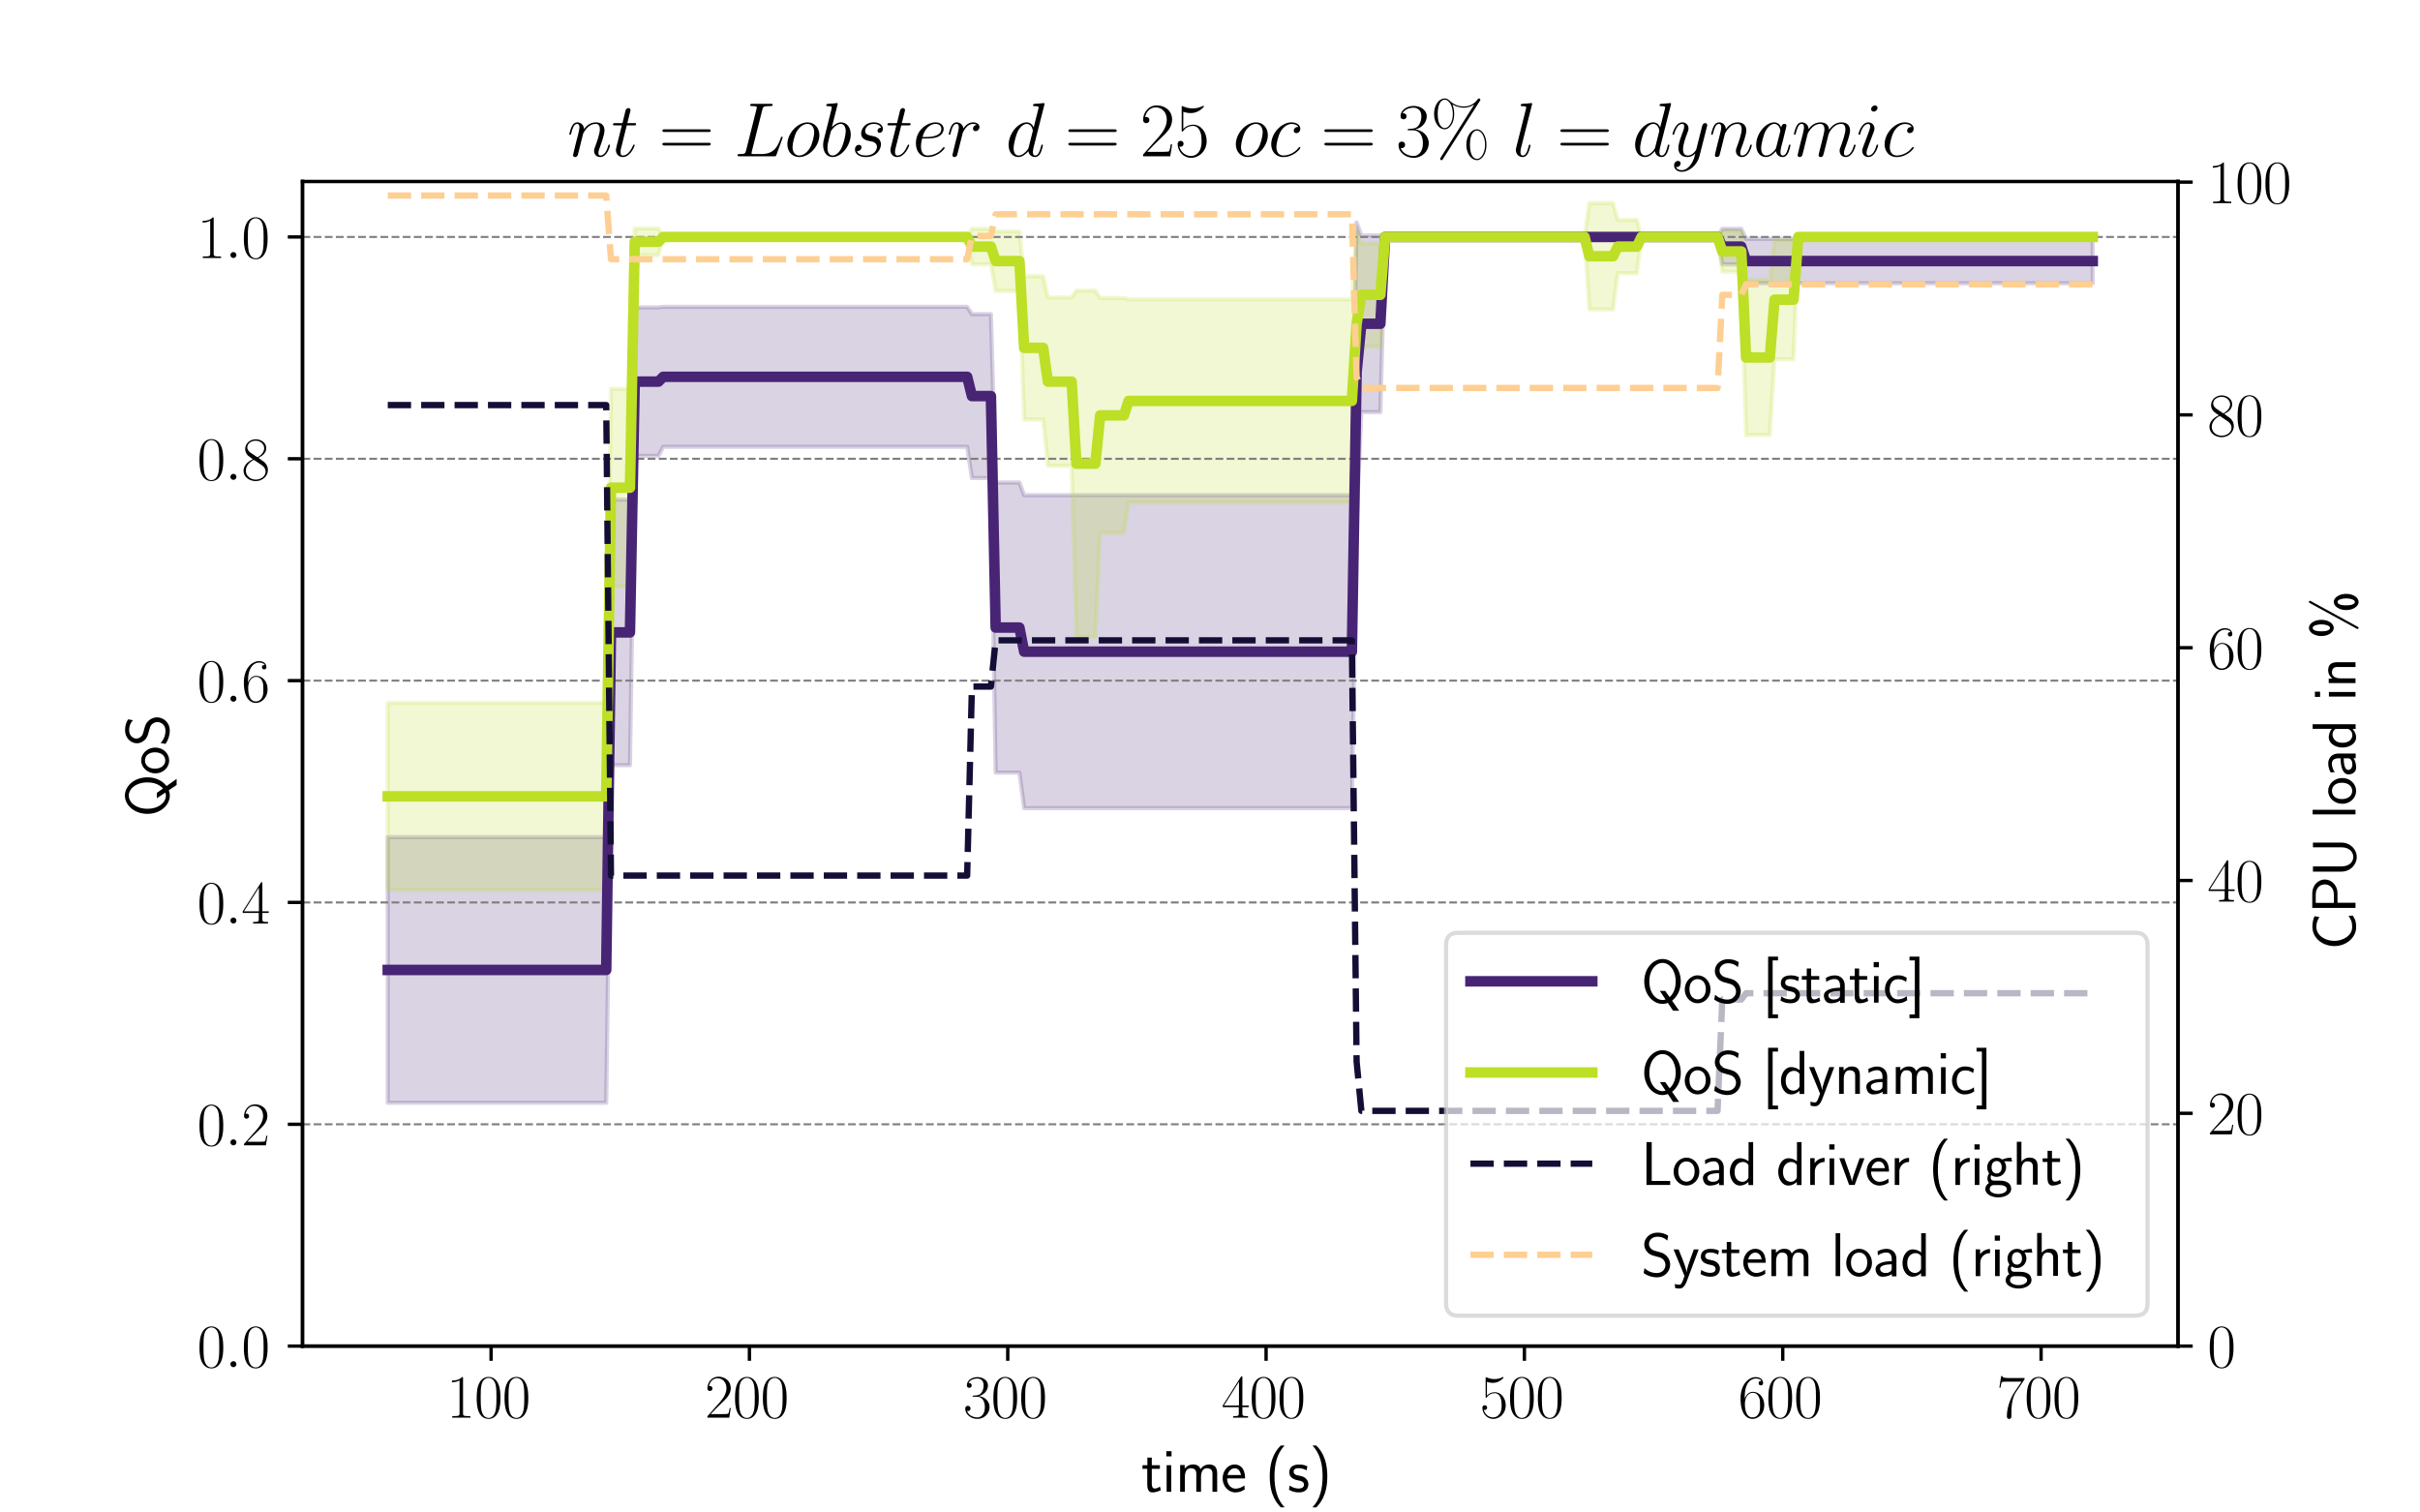 <?xml version="1.0" encoding="utf-8" standalone="no"?>
<!DOCTYPE svg PUBLIC "-//W3C//DTD SVG 1.1//EN"
  "http://www.w3.org/Graphics/SVG/1.1/DTD/svg11.dtd">
<svg xmlns:xlink="http://www.w3.org/1999/xlink" width="576pt" height="360pt" viewBox="0 0 576 360" xmlns="http://www.w3.org/2000/svg" version="1.1">
 <defs>
  <style type="text/css">*{stroke-linejoin: round; stroke-linecap: butt}</style>
 </defs>
 <g id="figure_1">
  <g id="patch_1">
   <path d="M 0 360 
L 576 360 
L 576 0 
L 0 0 
z
" style="fill: #ffffff"/>
  </g>
  <g id="axes_1">
   <g id="patch_2">
    <path d="M 72 320.4 
L 518.4 320.4 
L 518.4 43.2 
L 72 43.2 
z
" style="fill: #ffffff"/>
   </g>
   <g id="PolyCollection_1">
    <defs>
     <path id="mc369f72881" d="M 92.291 -97.521 
L 92.291 -160.74 
L 93.421 -160.74 
L 94.552 -160.74 
L 95.682 -160.74 
L 96.813 -160.74 
L 97.943 -160.74 
L 99.073 -160.74 
L 100.204 -160.74 
L 101.334 -160.74 
L 102.465 -160.74 
L 103.595 -160.74 
L 104.725 -160.74 
L 105.856 -160.74 
L 106.986 -160.74 
L 108.117 -160.74 
L 109.247 -160.74 
L 110.378 -160.74 
L 111.508 -160.74 
L 112.638 -160.74 
L 113.769 -160.74 
L 114.899 -160.74 
L 116.03 -160.74 
L 117.16 -160.74 
L 118.29 -160.74 
L 119.421 -160.74 
L 120.551 -160.74 
L 121.682 -160.74 
L 122.812 -160.74 
L 123.942 -160.74 
L 125.073 -160.74 
L 126.203 -160.74 
L 127.334 -160.74 
L 128.464 -160.74 
L 129.595 -160.74 
L 130.725 -160.74 
L 131.855 -160.74 
L 132.986 -160.74 
L 134.116 -160.74 
L 135.247 -160.74 
L 136.377 -160.74 
L 137.507 -160.74 
L 138.638 -160.74 
L 139.768 -160.74 
L 140.899 -160.74 
L 142.029 -160.74 
L 143.159 -160.74 
L 144.29 -160.74 
L 145.42 -241.088 
L 146.551 -241.088 
L 147.681 -241.088 
L 148.812 -241.088 
L 149.942 -241.088 
L 151.072 -286.836 
L 152.203 -286.836 
L 153.333 -286.836 
L 154.464 -286.836 
L 155.594 -286.836 
L 156.724 -286.836 
L 157.855 -286.977 
L 158.985 -286.977 
L 160.116 -286.977 
L 161.246 -286.977 
L 162.376 -286.977 
L 163.507 -286.977 
L 164.637 -286.977 
L 165.768 -286.977 
L 166.898 -286.977 
L 168.029 -286.977 
L 169.159 -286.977 
L 170.289 -286.977 
L 171.42 -286.977 
L 172.55 -286.977 
L 173.681 -286.977 
L 174.811 -286.977 
L 175.941 -286.977 
L 177.072 -286.977 
L 178.202 -286.977 
L 179.333 -286.977 
L 180.463 -286.977 
L 181.594 -286.977 
L 182.724 -286.977 
L 183.854 -286.977 
L 184.985 -286.977 
L 186.115 -286.977 
L 187.246 -286.977 
L 188.376 -286.977 
L 189.506 -286.977 
L 190.637 -286.977 
L 191.767 -286.977 
L 192.898 -286.977 
L 194.028 -286.977 
L 195.158 -286.977 
L 196.289 -286.977 
L 197.419 -286.977 
L 198.55 -286.977 
L 199.68 -286.977 
L 200.811 -286.977 
L 201.941 -286.977 
L 203.071 -286.977 
L 204.202 -286.977 
L 205.332 -286.977 
L 206.463 -286.977 
L 207.593 -286.977 
L 208.723 -286.977 
L 209.854 -286.977 
L 210.984 -286.977 
L 212.115 -286.977 
L 213.245 -286.977 
L 214.375 -286.977 
L 215.506 -286.977 
L 216.636 -286.977 
L 217.767 -286.977 
L 218.897 -286.977 
L 220.028 -286.977 
L 221.158 -286.977 
L 222.288 -286.977 
L 223.419 -286.977 
L 224.549 -286.977 
L 225.68 -286.977 
L 226.81 -286.977 
L 227.94 -286.977 
L 229.071 -286.977 
L 230.201 -286.977 
L 231.332 -285.223 
L 232.462 -285.223 
L 233.593 -285.223 
L 234.723 -285.223 
L 235.853 -285.223 
L 236.984 -245.153 
L 238.114 -245.153 
L 239.245 -245.153 
L 240.375 -245.153 
L 241.505 -245.153 
L 242.636 -245.153 
L 243.766 -242.133 
L 244.897 -242.133 
L 246.027 -242.133 
L 247.157 -242.133 
L 248.288 -242.133 
L 249.418 -242.133 
L 250.549 -242.133 
L 251.679 -242.133 
L 252.81 -242.133 
L 253.94 -242.133 
L 255.07 -242.133 
L 256.201 -242.133 
L 257.331 -242.133 
L 258.462 -242.133 
L 259.592 -242.133 
L 260.722 -242.133 
L 261.853 -242.133 
L 262.983 -242.133 
L 264.114 -242.133 
L 265.244 -242.133 
L 266.374 -242.133 
L 267.505 -242.133 
L 268.635 -242.133 
L 269.766 -242.133 
L 270.896 -242.133 
L 272.027 -242.133 
L 273.157 -242.133 
L 274.287 -242.133 
L 275.418 -242.133 
L 276.548 -242.133 
L 277.679 -242.133 
L 278.809 -242.133 
L 279.939 -242.133 
L 281.07 -242.133 
L 282.2 -242.133 
L 283.331 -242.133 
L 284.461 -242.133 
L 285.591 -242.133 
L 286.722 -242.133 
L 287.852 -242.133 
L 288.983 -242.133 
L 290.113 -242.133 
L 291.244 -242.133 
L 292.374 -242.133 
L 293.504 -242.133 
L 294.635 -242.133 
L 295.765 -242.133 
L 296.896 -242.133 
L 298.026 -242.133 
L 299.156 -242.133 
L 300.287 -242.133 
L 301.417 -242.133 
L 302.548 -242.133 
L 303.678 -242.133 
L 304.809 -242.133 
L 305.939 -242.133 
L 307.069 -242.133 
L 308.2 -242.133 
L 309.33 -242.133 
L 310.461 -242.133 
L 311.591 -242.133 
L 312.721 -242.133 
L 313.852 -242.133 
L 314.982 -242.133 
L 316.113 -242.133 
L 317.243 -242.133 
L 318.373 -242.133 
L 319.504 -242.133 
L 320.634 -242.133 
L 321.765 -242.133 
L 322.895 -307.053 
L 324.026 -303.953 
L 325.156 -303.953 
L 326.286 -303.953 
L 327.417 -303.953 
L 328.547 -303.953 
L 329.678 -303.6 
L 330.808 -303.6 
L 331.938 -303.6 
L 333.069 -303.6 
L 334.199 -303.6 
L 335.33 -303.6 
L 336.46 -303.6 
L 337.59 -303.6 
L 338.721 -303.6 
L 339.851 -303.6 
L 340.982 -303.6 
L 342.112 -303.6 
L 343.243 -303.6 
L 344.373 -303.6 
L 345.503 -303.6 
L 346.634 -303.6 
L 347.764 -303.6 
L 348.895 -303.6 
L 350.025 -303.6 
L 351.155 -303.6 
L 352.286 -303.6 
L 353.416 -303.6 
L 354.547 -303.6 
L 355.677 -303.6 
L 356.807 -303.6 
L 357.938 -303.6 
L 359.068 -303.6 
L 360.199 -303.6 
L 361.329 -303.6 
L 362.46 -303.6 
L 363.59 -303.6 
L 364.72 -303.6 
L 365.851 -303.6 
L 366.981 -303.6 
L 368.112 -303.6 
L 369.242 -303.6 
L 370.372 -303.6 
L 371.503 -303.6 
L 372.633 -303.6 
L 373.764 -303.6 
L 374.894 -303.6 
L 376.025 -303.6 
L 377.155 -303.6 
L 378.285 -303.6 
L 379.416 -303.6 
L 380.546 -303.6 
L 381.677 -303.6 
L 382.807 -303.6 
L 383.937 -303.6 
L 385.068 -303.6 
L 386.198 -303.6 
L 387.329 -303.6 
L 388.459 -303.6 
L 389.589 -303.6 
L 390.72 -303.6 
L 391.85 -303.6 
L 392.981 -303.6 
L 394.111 -303.6 
L 395.242 -303.6 
L 396.372 -303.6 
L 397.502 -303.6 
L 398.633 -303.6 
L 399.763 -303.6 
L 400.894 -303.6 
L 402.024 -303.6 
L 403.154 -303.6 
L 404.285 -303.6 
L 405.415 -303.6 
L 406.546 -303.6 
L 407.676 -303.6 
L 408.806 -303.6 
L 409.937 -305.528 
L 411.067 -305.528 
L 412.198 -305.528 
L 413.328 -305.528 
L 414.459 -305.528 
L 415.589 -303.141 
L 416.719 -303.141 
L 417.85 -303.141 
L 418.98 -303.141 
L 420.111 -303.141 
L 421.241 -303.141 
L 422.371 -303.141 
L 423.502 -303.141 
L 424.632 -303.141 
L 425.763 -303.141 
L 426.893 -303.141 
L 428.024 -303.141 
L 429.154 -303.141 
L 430.284 -303.141 
L 431.415 -303.141 
L 432.545 -303.141 
L 433.676 -303.141 
L 434.806 -303.141 
L 435.936 -303.141 
L 437.067 -303.141 
L 438.197 -303.141 
L 439.328 -303.141 
L 440.458 -303.141 
L 441.588 -303.141 
L 442.719 -303.141 
L 443.849 -303.141 
L 444.98 -303.141 
L 446.11 -303.141 
L 447.241 -303.141 
L 448.371 -303.141 
L 449.501 -303.141 
L 450.632 -303.141 
L 451.762 -303.141 
L 452.893 -303.141 
L 454.023 -303.141 
L 455.153 -303.141 
L 456.284 -303.141 
L 457.414 -303.141 
L 458.545 -303.141 
L 459.675 -303.141 
L 460.805 -303.141 
L 461.936 -303.141 
L 463.066 -303.141 
L 464.197 -303.141 
L 465.327 -303.141 
L 466.458 -303.141 
L 467.588 -303.141 
L 468.718 -303.141 
L 469.849 -303.141 
L 470.979 -303.141 
L 472.11 -303.141 
L 473.24 -303.141 
L 474.37 -303.141 
L 475.501 -303.141 
L 476.631 -303.141 
L 477.762 -303.141 
L 478.892 -303.141 
L 480.022 -303.141 
L 481.153 -303.141 
L 482.283 -303.141 
L 483.414 -303.141 
L 484.544 -303.141 
L 485.675 -303.141 
L 486.805 -303.141 
L 487.935 -303.141 
L 489.066 -303.141 
L 490.196 -303.141 
L 491.327 -303.141 
L 492.457 -303.141 
L 493.587 -303.141 
L 494.718 -303.141 
L 495.848 -303.141 
L 496.979 -303.141 
L 498.109 -303.141 
L 498.109 -292.581 
L 498.109 -292.581 
L 496.979 -292.581 
L 495.848 -292.581 
L 494.718 -292.581 
L 493.587 -292.581 
L 492.457 -292.581 
L 491.327 -292.581 
L 490.196 -292.581 
L 489.066 -292.581 
L 487.935 -292.581 
L 486.805 -292.581 
L 485.675 -292.581 
L 484.544 -292.581 
L 483.414 -292.581 
L 482.283 -292.581 
L 481.153 -292.581 
L 480.022 -292.581 
L 478.892 -292.581 
L 477.762 -292.581 
L 476.631 -292.581 
L 475.501 -292.581 
L 474.37 -292.581 
L 473.24 -292.581 
L 472.11 -292.581 
L 470.979 -292.581 
L 469.849 -292.581 
L 468.718 -292.581 
L 467.588 -292.581 
L 466.458 -292.581 
L 465.327 -292.581 
L 464.197 -292.581 
L 463.066 -292.581 
L 461.936 -292.581 
L 460.805 -292.581 
L 459.675 -292.581 
L 458.545 -292.581 
L 457.414 -292.581 
L 456.284 -292.581 
L 455.153 -292.581 
L 454.023 -292.581 
L 452.893 -292.581 
L 451.762 -292.581 
L 450.632 -292.581 
L 449.501 -292.581 
L 448.371 -292.581 
L 447.241 -292.581 
L 446.11 -292.581 
L 444.98 -292.581 
L 443.849 -292.581 
L 442.719 -292.581 
L 441.588 -292.581 
L 440.458 -292.581 
L 439.328 -292.581 
L 438.197 -292.581 
L 437.067 -292.581 
L 435.936 -292.581 
L 434.806 -292.581 
L 433.676 -292.581 
L 432.545 -292.581 
L 431.415 -292.581 
L 430.284 -292.581 
L 429.154 -292.581 
L 428.024 -292.581 
L 426.893 -292.581 
L 425.763 -292.581 
L 424.632 -292.581 
L 423.502 -292.581 
L 422.371 -292.581 
L 421.241 -292.581 
L 420.111 -292.581 
L 418.98 -292.581 
L 417.85 -292.581 
L 416.719 -292.581 
L 415.589 -292.581 
L 414.459 -297.08 
L 413.328 -297.08 
L 412.198 -297.08 
L 411.067 -297.08 
L 409.937 -297.08 
L 408.806 -303.6 
L 407.676 -303.6 
L 406.546 -303.6 
L 405.415 -303.6 
L 404.285 -303.6 
L 403.154 -303.6 
L 402.024 -303.6 
L 400.894 -303.6 
L 399.763 -303.6 
L 398.633 -303.6 
L 397.502 -303.6 
L 396.372 -303.6 
L 395.242 -303.6 
L 394.111 -303.6 
L 392.981 -303.6 
L 391.85 -303.6 
L 390.72 -303.6 
L 389.589 -303.6 
L 388.459 -303.6 
L 387.329 -303.6 
L 386.198 -303.6 
L 385.068 -303.6 
L 383.937 -303.6 
L 382.807 -303.6 
L 381.677 -303.6 
L 380.546 -303.6 
L 379.416 -303.6 
L 378.285 -303.6 
L 377.155 -303.6 
L 376.025 -303.6 
L 374.894 -303.6 
L 373.764 -303.6 
L 372.633 -303.6 
L 371.503 -303.6 
L 370.372 -303.6 
L 369.242 -303.6 
L 368.112 -303.6 
L 366.981 -303.6 
L 365.851 -303.6 
L 364.72 -303.6 
L 363.59 -303.6 
L 362.46 -303.6 
L 361.329 -303.6 
L 360.199 -303.6 
L 359.068 -303.6 
L 357.938 -303.6 
L 356.807 -303.6 
L 355.677 -303.6 
L 354.547 -303.6 
L 353.416 -303.6 
L 352.286 -303.6 
L 351.155 -303.6 
L 350.025 -303.6 
L 348.895 -303.6 
L 347.764 -303.6 
L 346.634 -303.6 
L 345.503 -303.6 
L 344.373 -303.6 
L 343.243 -303.6 
L 342.112 -303.6 
L 340.982 -303.6 
L 339.851 -303.6 
L 338.721 -303.6 
L 337.59 -303.6 
L 336.46 -303.6 
L 335.33 -303.6 
L 334.199 -303.6 
L 333.069 -303.6 
L 331.938 -303.6 
L 330.808 -303.6 
L 329.678 -303.6 
L 328.547 -261.925 
L 327.417 -261.925 
L 326.286 -261.925 
L 325.156 -261.925 
L 324.026 -261.925 
L 322.895 -235.869 
L 321.765 -167.642 
L 320.634 -167.642 
L 319.504 -167.642 
L 318.373 -167.642 
L 317.243 -167.642 
L 316.113 -167.642 
L 314.982 -167.642 
L 313.852 -167.642 
L 312.721 -167.642 
L 311.591 -167.642 
L 310.461 -167.642 
L 309.33 -167.642 
L 308.2 -167.642 
L 307.069 -167.642 
L 305.939 -167.642 
L 304.809 -167.642 
L 303.678 -167.642 
L 302.548 -167.642 
L 301.417 -167.642 
L 300.287 -167.642 
L 299.156 -167.642 
L 298.026 -167.642 
L 296.896 -167.642 
L 295.765 -167.642 
L 294.635 -167.642 
L 293.504 -167.642 
L 292.374 -167.642 
L 291.244 -167.642 
L 290.113 -167.642 
L 288.983 -167.642 
L 287.852 -167.642 
L 286.722 -167.642 
L 285.591 -167.642 
L 284.461 -167.642 
L 283.331 -167.642 
L 282.2 -167.642 
L 281.07 -167.642 
L 279.939 -167.642 
L 278.809 -167.642 
L 277.679 -167.642 
L 276.548 -167.642 
L 275.418 -167.642 
L 274.287 -167.642 
L 273.157 -167.642 
L 272.027 -167.642 
L 270.896 -167.642 
L 269.766 -167.642 
L 268.635 -167.642 
L 267.505 -167.642 
L 266.374 -167.642 
L 265.244 -167.642 
L 264.114 -167.642 
L 262.983 -167.642 
L 261.853 -167.642 
L 260.722 -167.642 
L 259.592 -167.642 
L 258.462 -167.642 
L 257.331 -167.642 
L 256.201 -167.642 
L 255.07 -167.642 
L 253.94 -167.642 
L 252.81 -167.642 
L 251.679 -167.642 
L 250.549 -167.642 
L 249.418 -167.642 
L 248.288 -167.642 
L 247.157 -167.642 
L 246.027 -167.642 
L 244.897 -167.642 
L 243.766 -167.642 
L 242.636 -176.1 
L 241.505 -176.1 
L 240.375 -176.1 
L 239.245 -176.1 
L 238.114 -176.1 
L 236.984 -176.1 
L 235.853 -246.222 
L 234.723 -246.222 
L 233.593 -246.222 
L 232.462 -246.222 
L 231.332 -246.222 
L 230.201 -253.65 
L 229.071 -253.65 
L 227.94 -253.65 
L 226.81 -253.65 
L 225.68 -253.65 
L 224.549 -253.65 
L 223.419 -253.65 
L 222.288 -253.65 
L 221.158 -253.65 
L 220.028 -253.65 
L 218.897 -253.65 
L 217.767 -253.65 
L 216.636 -253.65 
L 215.506 -253.65 
L 214.375 -253.65 
L 213.245 -253.65 
L 212.115 -253.65 
L 210.984 -253.65 
L 209.854 -253.65 
L 208.723 -253.65 
L 207.593 -253.65 
L 206.463 -253.65 
L 205.332 -253.65 
L 204.202 -253.65 
L 203.071 -253.65 
L 201.941 -253.65 
L 200.811 -253.65 
L 199.68 -253.65 
L 198.55 -253.65 
L 197.419 -253.65 
L 196.289 -253.65 
L 195.158 -253.65 
L 194.028 -253.65 
L 192.898 -253.65 
L 191.767 -253.65 
L 190.637 -253.65 
L 189.506 -253.65 
L 188.376 -253.65 
L 187.246 -253.65 
L 186.115 -253.65 
L 184.985 -253.65 
L 183.854 -253.65 
L 182.724 -253.65 
L 181.594 -253.65 
L 180.463 -253.65 
L 179.333 -253.65 
L 178.202 -253.65 
L 177.072 -253.65 
L 175.941 -253.65 
L 174.811 -253.65 
L 173.681 -253.65 
L 172.55 -253.65 
L 171.42 -253.65 
L 170.289 -253.65 
L 169.159 -253.65 
L 168.029 -253.65 
L 166.898 -253.65 
L 165.768 -253.65 
L 164.637 -253.65 
L 163.507 -253.65 
L 162.376 -253.65 
L 161.246 -253.65 
L 160.116 -253.65 
L 158.985 -253.65 
L 157.855 -253.65 
L 156.724 -251.495 
L 155.594 -251.495 
L 154.464 -251.495 
L 153.333 -251.495 
L 152.203 -251.495 
L 151.072 -251.495 
L 149.942 -177.869 
L 148.812 -177.869 
L 147.681 -177.869 
L 146.551 -177.869 
L 145.42 -177.869 
L 144.29 -97.521 
L 143.159 -97.521 
L 142.029 -97.521 
L 140.899 -97.521 
L 139.768 -97.521 
L 138.638 -97.521 
L 137.507 -97.521 
L 136.377 -97.521 
L 135.247 -97.521 
L 134.116 -97.521 
L 132.986 -97.521 
L 131.855 -97.521 
L 130.725 -97.521 
L 129.595 -97.521 
L 128.464 -97.521 
L 127.334 -97.521 
L 126.203 -97.521 
L 125.073 -97.521 
L 123.942 -97.521 
L 122.812 -97.521 
L 121.682 -97.521 
L 120.551 -97.521 
L 119.421 -97.521 
L 118.29 -97.521 
L 117.16 -97.521 
L 116.03 -97.521 
L 114.899 -97.521 
L 113.769 -97.521 
L 112.638 -97.521 
L 111.508 -97.521 
L 110.378 -97.521 
L 109.247 -97.521 
L 108.117 -97.521 
L 106.986 -97.521 
L 105.856 -97.521 
L 104.725 -97.521 
L 103.595 -97.521 
L 102.465 -97.521 
L 101.334 -97.521 
L 100.204 -97.521 
L 99.073 -97.521 
L 97.943 -97.521 
L 96.813 -97.521 
L 95.682 -97.521 
L 94.552 -97.521 
L 93.421 -97.521 
L 92.291 -97.521 
z
" style="stroke: #482475; stroke-opacity: 0.2"/>
    </defs>
    <g clip-path="url(#p6593533de0)">
     <use xlink:href="#mc369f72881" x="0" y="360" style="fill: #482475; fill-opacity: 0.2; stroke: #482475; stroke-opacity: 0.2"/>
    </g>
   </g>
   <g id="PolyCollection_2">
    <defs>
     <path id="m38c2b405a6" d="M 92.291 -148.2 
L 92.291 -192.703 
L 93.421 -192.703 
L 94.552 -192.703 
L 95.682 -192.703 
L 96.813 -192.703 
L 97.943 -192.703 
L 99.073 -192.703 
L 100.204 -192.703 
L 101.334 -192.703 
L 102.465 -192.703 
L 103.595 -192.703 
L 104.725 -192.703 
L 105.856 -192.703 
L 106.986 -192.703 
L 108.117 -192.703 
L 109.247 -192.703 
L 110.378 -192.703 
L 111.508 -192.703 
L 112.638 -192.703 
L 113.769 -192.703 
L 114.899 -192.703 
L 116.03 -192.703 
L 117.16 -192.703 
L 118.29 -192.703 
L 119.421 -192.703 
L 120.551 -192.703 
L 121.682 -192.703 
L 122.812 -192.703 
L 123.942 -192.703 
L 125.073 -192.703 
L 126.203 -192.703 
L 127.334 -192.703 
L 128.464 -192.703 
L 129.595 -192.703 
L 130.725 -192.703 
L 131.855 -192.703 
L 132.986 -192.703 
L 134.116 -192.703 
L 135.247 -192.703 
L 136.377 -192.703 
L 137.507 -192.703 
L 138.638 -192.703 
L 139.768 -192.703 
L 140.899 -192.703 
L 142.029 -192.703 
L 143.159 -192.703 
L 144.29 -192.703 
L 145.42 -267.432 
L 146.551 -267.432 
L 147.681 -267.432 
L 148.812 -267.432 
L 149.942 -267.432 
L 151.072 -305.62 
L 152.203 -305.62 
L 153.333 -305.62 
L 154.464 -305.62 
L 155.594 -305.62 
L 156.724 -305.62 
L 157.855 -303.6 
L 158.985 -303.6 
L 160.116 -303.6 
L 161.246 -303.6 
L 162.376 -303.6 
L 163.507 -303.6 
L 164.637 -303.6 
L 165.768 -303.6 
L 166.898 -303.6 
L 168.029 -303.6 
L 169.159 -303.6 
L 170.289 -303.6 
L 171.42 -303.6 
L 172.55 -303.6 
L 173.681 -303.6 
L 174.811 -303.6 
L 175.941 -303.6 
L 177.072 -303.6 
L 178.202 -303.6 
L 179.333 -303.6 
L 180.463 -303.6 
L 181.594 -303.6 
L 182.724 -303.6 
L 183.854 -303.6 
L 184.985 -303.6 
L 186.115 -303.6 
L 187.246 -303.6 
L 188.376 -303.6 
L 189.506 -303.6 
L 190.637 -303.6 
L 191.767 -303.6 
L 192.898 -303.6 
L 194.028 -303.6 
L 195.158 -303.6 
L 196.289 -303.6 
L 197.419 -303.6 
L 198.55 -303.6 
L 199.68 -303.6 
L 200.811 -303.6 
L 201.941 -303.6 
L 203.071 -303.6 
L 204.202 -303.6 
L 205.332 -303.6 
L 206.463 -303.6 
L 207.593 -303.6 
L 208.723 -303.6 
L 209.854 -303.6 
L 210.984 -303.6 
L 212.115 -303.6 
L 213.245 -303.6 
L 214.375 -303.6 
L 215.506 -303.6 
L 216.636 -303.6 
L 217.767 -303.6 
L 218.897 -303.6 
L 220.028 -303.6 
L 221.158 -303.6 
L 222.288 -303.6 
L 223.419 -303.6 
L 224.549 -303.6 
L 225.68 -303.6 
L 226.81 -303.6 
L 227.94 -303.6 
L 229.071 -303.6 
L 230.201 -303.6 
L 231.332 -305.528 
L 232.462 -305.528 
L 233.593 -305.528 
L 234.723 -305.528 
L 235.853 -305.528 
L 236.984 -304.945 
L 238.114 -304.945 
L 239.245 -304.945 
L 240.375 -304.945 
L 241.505 -304.945 
L 242.636 -304.945 
L 243.766 -294.26 
L 244.897 -294.26 
L 246.027 -294.26 
L 247.157 -294.26 
L 248.288 -294.26 
L 249.418 -289.202 
L 250.549 -289.202 
L 251.679 -289.202 
L 252.81 -289.202 
L 253.94 -289.202 
L 255.07 -289.202 
L 256.201 -290.836 
L 257.331 -290.836 
L 258.462 -290.836 
L 259.592 -290.836 
L 260.722 -290.836 
L 261.853 -289.09 
L 262.983 -289.09 
L 264.114 -289.09 
L 265.244 -289.09 
L 266.374 -289.09 
L 267.505 -289.09 
L 268.635 -288.747 
L 269.766 -288.747 
L 270.896 -288.747 
L 272.027 -288.747 
L 273.157 -288.747 
L 274.287 -288.747 
L 275.418 -288.747 
L 276.548 -288.747 
L 277.679 -288.747 
L 278.809 -288.747 
L 279.939 -288.747 
L 281.07 -288.747 
L 282.2 -288.747 
L 283.331 -288.747 
L 284.461 -288.747 
L 285.591 -288.747 
L 286.722 -288.747 
L 287.852 -288.747 
L 288.983 -288.747 
L 290.113 -288.747 
L 291.244 -288.747 
L 292.374 -288.747 
L 293.504 -288.747 
L 294.635 -288.747 
L 295.765 -288.747 
L 296.896 -288.747 
L 298.026 -288.747 
L 299.156 -288.747 
L 300.287 -288.747 
L 301.417 -288.747 
L 302.548 -288.747 
L 303.678 -288.747 
L 304.809 -288.747 
L 305.939 -288.747 
L 307.069 -288.747 
L 308.2 -288.747 
L 309.33 -288.747 
L 310.461 -288.747 
L 311.591 -288.747 
L 312.721 -288.747 
L 313.852 -288.747 
L 314.982 -288.747 
L 316.113 -288.747 
L 317.243 -288.747 
L 318.373 -288.747 
L 319.504 -288.747 
L 320.634 -288.747 
L 321.765 -288.747 
L 322.895 -304.989 
L 324.026 -302.141 
L 325.156 -302.141 
L 326.286 -302.141 
L 327.417 -302.141 
L 328.547 -302.141 
L 329.678 -303.6 
L 330.808 -303.6 
L 331.938 -303.6 
L 333.069 -303.6 
L 334.199 -303.6 
L 335.33 -303.6 
L 336.46 -303.6 
L 337.59 -303.6 
L 338.721 -303.6 
L 339.851 -303.6 
L 340.982 -303.6 
L 342.112 -303.6 
L 343.243 -303.6 
L 344.373 -303.6 
L 345.503 -303.6 
L 346.634 -303.6 
L 347.764 -303.6 
L 348.895 -303.6 
L 350.025 -303.6 
L 351.155 -303.6 
L 352.286 -303.6 
L 353.416 -303.6 
L 354.547 -303.6 
L 355.677 -303.6 
L 356.807 -303.6 
L 357.938 -303.6 
L 359.068 -303.6 
L 360.199 -303.6 
L 361.329 -303.6 
L 362.46 -303.6 
L 363.59 -303.6 
L 364.72 -303.6 
L 365.851 -303.6 
L 366.981 -303.6 
L 368.112 -303.6 
L 369.242 -303.6 
L 370.372 -303.6 
L 371.503 -303.6 
L 372.633 -303.6 
L 373.764 -303.6 
L 374.894 -303.6 
L 376.025 -303.6 
L 377.155 -303.6 
L 378.285 -311.681 
L 379.416 -311.681 
L 380.546 -311.681 
L 381.677 -311.681 
L 382.807 -311.681 
L 383.937 -311.681 
L 385.068 -307.64 
L 386.198 -307.64 
L 387.329 -307.64 
L 388.459 -307.64 
L 389.589 -307.64 
L 390.72 -303.6 
L 391.85 -303.6 
L 392.981 -303.6 
L 394.111 -303.6 
L 395.242 -303.6 
L 396.372 -303.6 
L 397.502 -303.6 
L 398.633 -303.6 
L 399.763 -303.6 
L 400.894 -303.6 
L 402.024 -303.6 
L 403.154 -303.6 
L 404.285 -303.6 
L 405.415 -303.6 
L 406.546 -303.6 
L 407.676 -303.6 
L 408.806 -303.6 
L 409.937 -304.996 
L 411.067 -304.996 
L 412.198 -304.996 
L 413.328 -304.996 
L 414.459 -304.996 
L 415.589 -293.347 
L 416.719 -293.347 
L 417.85 -293.347 
L 418.98 -293.347 
L 420.111 -293.347 
L 421.241 -293.347 
L 422.371 -302.885 
L 423.502 -302.885 
L 424.632 -302.885 
L 425.763 -302.885 
L 426.893 -302.885 
L 428.024 -303.6 
L 429.154 -303.6 
L 430.284 -303.6 
L 431.415 -303.6 
L 432.545 -303.6 
L 433.676 -303.6 
L 434.806 -303.6 
L 435.936 -303.6 
L 437.067 -303.6 
L 438.197 -303.6 
L 439.328 -303.6 
L 440.458 -303.6 
L 441.588 -303.6 
L 442.719 -303.6 
L 443.849 -303.6 
L 444.98 -303.6 
L 446.11 -303.6 
L 447.241 -303.6 
L 448.371 -303.6 
L 449.501 -303.6 
L 450.632 -303.6 
L 451.762 -303.6 
L 452.893 -303.6 
L 454.023 -303.6 
L 455.153 -303.6 
L 456.284 -303.6 
L 457.414 -303.6 
L 458.545 -303.6 
L 459.675 -303.6 
L 460.805 -303.6 
L 461.936 -303.6 
L 463.066 -303.6 
L 464.197 -303.6 
L 465.327 -303.6 
L 466.458 -303.6 
L 467.588 -303.6 
L 468.718 -303.6 
L 469.849 -303.6 
L 470.979 -303.6 
L 472.11 -303.6 
L 473.24 -303.6 
L 474.37 -303.6 
L 475.501 -303.6 
L 476.631 -303.6 
L 477.762 -303.6 
L 478.892 -303.6 
L 480.022 -303.6 
L 481.153 -303.6 
L 482.283 -303.6 
L 483.414 -303.6 
L 484.544 -303.6 
L 485.675 -303.6 
L 486.805 -303.6 
L 487.935 -303.6 
L 489.066 -303.6 
L 490.196 -303.6 
L 491.327 -303.6 
L 492.457 -303.6 
L 493.587 -303.6 
L 494.718 -303.6 
L 495.848 -303.6 
L 496.979 -303.6 
L 498.109 -303.6 
L 498.109 -303.6 
L 498.109 -303.6 
L 496.979 -303.6 
L 495.848 -303.6 
L 494.718 -303.6 
L 493.587 -303.6 
L 492.457 -303.6 
L 491.327 -303.6 
L 490.196 -303.6 
L 489.066 -303.6 
L 487.935 -303.6 
L 486.805 -303.6 
L 485.675 -303.6 
L 484.544 -303.6 
L 483.414 -303.6 
L 482.283 -303.6 
L 481.153 -303.6 
L 480.022 -303.6 
L 478.892 -303.6 
L 477.762 -303.6 
L 476.631 -303.6 
L 475.501 -303.6 
L 474.37 -303.6 
L 473.24 -303.6 
L 472.11 -303.6 
L 470.979 -303.6 
L 469.849 -303.6 
L 468.718 -303.6 
L 467.588 -303.6 
L 466.458 -303.6 
L 465.327 -303.6 
L 464.197 -303.6 
L 463.066 -303.6 
L 461.936 -303.6 
L 460.805 -303.6 
L 459.675 -303.6 
L 458.545 -303.6 
L 457.414 -303.6 
L 456.284 -303.6 
L 455.153 -303.6 
L 454.023 -303.6 
L 452.893 -303.6 
L 451.762 -303.6 
L 450.632 -303.6 
L 449.501 -303.6 
L 448.371 -303.6 
L 447.241 -303.6 
L 446.11 -303.6 
L 444.98 -303.6 
L 443.849 -303.6 
L 442.719 -303.6 
L 441.588 -303.6 
L 440.458 -303.6 
L 439.328 -303.6 
L 438.197 -303.6 
L 437.067 -303.6 
L 435.936 -303.6 
L 434.806 -303.6 
L 433.676 -303.6 
L 432.545 -303.6 
L 431.415 -303.6 
L 430.284 -303.6 
L 429.154 -303.6 
L 428.024 -303.6 
L 426.893 -274.471 
L 425.763 -274.471 
L 424.632 -274.471 
L 423.502 -274.471 
L 422.371 -274.471 
L 421.241 -256.462 
L 420.111 -256.462 
L 418.98 -256.462 
L 417.85 -256.462 
L 416.719 -256.462 
L 415.589 -256.462 
L 414.459 -295.317 
L 413.328 -295.317 
L 412.198 -295.317 
L 411.067 -295.317 
L 409.937 -295.317 
L 408.806 -303.6 
L 407.676 -303.6 
L 406.546 -303.6 
L 405.415 -303.6 
L 404.285 -303.6 
L 403.154 -303.6 
L 402.024 -303.6 
L 400.894 -303.6 
L 399.763 -303.6 
L 398.633 -303.6 
L 397.502 -303.6 
L 396.372 -303.6 
L 395.242 -303.6 
L 394.111 -303.6 
L 392.981 -303.6 
L 391.85 -303.6 
L 390.72 -303.6 
L 389.589 -294.968 
L 388.459 -294.968 
L 387.329 -294.968 
L 386.198 -294.968 
L 385.068 -294.968 
L 383.937 -286.337 
L 382.807 -286.337 
L 381.677 -286.337 
L 380.546 -286.337 
L 379.416 -286.337 
L 378.285 -286.337 
L 377.155 -303.6 
L 376.025 -303.6 
L 374.894 -303.6 
L 373.764 -303.6 
L 372.633 -303.6 
L 371.503 -303.6 
L 370.372 -303.6 
L 369.242 -303.6 
L 368.112 -303.6 
L 366.981 -303.6 
L 365.851 -303.6 
L 364.72 -303.6 
L 363.59 -303.6 
L 362.46 -303.6 
L 361.329 -303.6 
L 360.199 -303.6 
L 359.068 -303.6 
L 357.938 -303.6 
L 356.807 -303.6 
L 355.677 -303.6 
L 354.547 -303.6 
L 353.416 -303.6 
L 352.286 -303.6 
L 351.155 -303.6 
L 350.025 -303.6 
L 348.895 -303.6 
L 347.764 -303.6 
L 346.634 -303.6 
L 345.503 -303.6 
L 344.373 -303.6 
L 343.243 -303.6 
L 342.112 -303.6 
L 340.982 -303.6 
L 339.851 -303.6 
L 338.721 -303.6 
L 337.59 -303.6 
L 336.46 -303.6 
L 335.33 -303.6 
L 334.199 -303.6 
L 333.069 -303.6 
L 331.938 -303.6 
L 330.808 -303.6 
L 329.678 -303.6 
L 328.547 -277.511 
L 327.417 -277.511 
L 326.286 -277.511 
L 325.156 -277.511 
L 324.026 -277.511 
L 322.895 -260.889 
L 321.765 -240.401 
L 320.634 -240.401 
L 319.504 -240.401 
L 318.373 -240.401 
L 317.243 -240.401 
L 316.113 -240.401 
L 314.982 -240.401 
L 313.852 -240.401 
L 312.721 -240.401 
L 311.591 -240.401 
L 310.461 -240.401 
L 309.33 -240.401 
L 308.2 -240.401 
L 307.069 -240.401 
L 305.939 -240.401 
L 304.809 -240.401 
L 303.678 -240.401 
L 302.548 -240.401 
L 301.417 -240.401 
L 300.287 -240.401 
L 299.156 -240.401 
L 298.026 -240.401 
L 296.896 -240.401 
L 295.765 -240.401 
L 294.635 -240.401 
L 293.504 -240.401 
L 292.374 -240.401 
L 291.244 -240.401 
L 290.113 -240.401 
L 288.983 -240.401 
L 287.852 -240.401 
L 286.722 -240.401 
L 285.591 -240.401 
L 284.461 -240.401 
L 283.331 -240.401 
L 282.2 -240.401 
L 281.07 -240.401 
L 279.939 -240.401 
L 278.809 -240.401 
L 277.679 -240.401 
L 276.548 -240.401 
L 275.418 -240.401 
L 274.287 -240.401 
L 273.157 -240.401 
L 272.027 -240.401 
L 270.896 -240.401 
L 269.766 -240.401 
L 268.635 -240.401 
L 267.505 -233.172 
L 266.374 -233.172 
L 265.244 -233.172 
L 264.114 -233.172 
L 262.983 -233.172 
L 261.853 -233.172 
L 260.722 -208.468 
L 259.592 -208.468 
L 258.462 -208.468 
L 257.331 -208.468 
L 256.201 -208.468 
L 255.07 -249.129 
L 253.94 -249.129 
L 252.81 -249.129 
L 251.679 -249.129 
L 250.549 -249.129 
L 249.418 -249.129 
L 248.288 -260.14 
L 247.157 -260.14 
L 246.027 -260.14 
L 244.897 -260.14 
L 243.766 -260.14 
L 242.636 -290.777 
L 241.505 -290.777 
L 240.375 -290.777 
L 239.245 -290.777 
L 238.114 -290.777 
L 236.984 -290.777 
L 235.853 -297.08 
L 234.723 -297.08 
L 233.593 -297.08 
L 232.462 -297.08 
L 231.332 -297.08 
L 230.201 -303.6 
L 229.071 -303.6 
L 227.94 -303.6 
L 226.81 -303.6 
L 225.68 -303.6 
L 224.549 -303.6 
L 223.419 -303.6 
L 222.288 -303.6 
L 221.158 -303.6 
L 220.028 -303.6 
L 218.897 -303.6 
L 217.767 -303.6 
L 216.636 -303.6 
L 215.506 -303.6 
L 214.375 -303.6 
L 213.245 -303.6 
L 212.115 -303.6 
L 210.984 -303.6 
L 209.854 -303.6 
L 208.723 -303.6 
L 207.593 -303.6 
L 206.463 -303.6 
L 205.332 -303.6 
L 204.202 -303.6 
L 203.071 -303.6 
L 201.941 -303.6 
L 200.811 -303.6 
L 199.68 -303.6 
L 198.55 -303.6 
L 197.419 -303.6 
L 196.289 -303.6 
L 195.158 -303.6 
L 194.028 -303.6 
L 192.898 -303.6 
L 191.767 -303.6 
L 190.637 -303.6 
L 189.506 -303.6 
L 188.376 -303.6 
L 187.246 -303.6 
L 186.115 -303.6 
L 184.985 -303.6 
L 183.854 -303.6 
L 182.724 -303.6 
L 181.594 -303.6 
L 180.463 -303.6 
L 179.333 -303.6 
L 178.202 -303.6 
L 177.072 -303.6 
L 175.941 -303.6 
L 174.811 -303.6 
L 173.681 -303.6 
L 172.55 -303.6 
L 171.42 -303.6 
L 170.289 -303.6 
L 169.159 -303.6 
L 168.029 -303.6 
L 166.898 -303.6 
L 165.768 -303.6 
L 164.637 -303.6 
L 163.507 -303.6 
L 162.376 -303.6 
L 161.246 -303.6 
L 160.116 -303.6 
L 158.985 -303.6 
L 157.855 -303.6 
L 156.724 -299.284 
L 155.594 -299.284 
L 154.464 -299.284 
L 153.333 -299.284 
L 152.203 -299.284 
L 151.072 -299.284 
L 149.942 -220.395 
L 148.812 -220.395 
L 147.681 -220.395 
L 146.551 -220.395 
L 145.42 -220.395 
L 144.29 -148.2 
L 143.159 -148.2 
L 142.029 -148.2 
L 140.899 -148.2 
L 139.768 -148.2 
L 138.638 -148.2 
L 137.507 -148.2 
L 136.377 -148.2 
L 135.247 -148.2 
L 134.116 -148.2 
L 132.986 -148.2 
L 131.855 -148.2 
L 130.725 -148.2 
L 129.595 -148.2 
L 128.464 -148.2 
L 127.334 -148.2 
L 126.203 -148.2 
L 125.073 -148.2 
L 123.942 -148.2 
L 122.812 -148.2 
L 121.682 -148.2 
L 120.551 -148.2 
L 119.421 -148.2 
L 118.29 -148.2 
L 117.16 -148.2 
L 116.03 -148.2 
L 114.899 -148.2 
L 113.769 -148.2 
L 112.638 -148.2 
L 111.508 -148.2 
L 110.378 -148.2 
L 109.247 -148.2 
L 108.117 -148.2 
L 106.986 -148.2 
L 105.856 -148.2 
L 104.725 -148.2 
L 103.595 -148.2 
L 102.465 -148.2 
L 101.334 -148.2 
L 100.204 -148.2 
L 99.073 -148.2 
L 97.943 -148.2 
L 96.813 -148.2 
L 95.682 -148.2 
L 94.552 -148.2 
L 93.421 -148.2 
L 92.291 -148.2 
z
" style="stroke: #bddf26; stroke-opacity: 0.2"/>
    </defs>
    <g clip-path="url(#p6593533de0)">
     <use xlink:href="#m38c2b405a6" x="0" y="360" style="fill: #bddf26; fill-opacity: 0.2; stroke: #bddf26; stroke-opacity: 0.2"/>
    </g>
   </g>
   <g id="matplotlib.axis_1">
    <g id="xtick_1">
     <g id="line2d_1">
      <defs>
       <path id="m60d9b73a52" d="M 0 0 
L 0 3.5 
" style="stroke: #000000; stroke-width: 0.8"/>
      </defs>
      <g>
       <use xlink:href="#m60d9b73a52" x="116.886" y="320.4" style="stroke: #000000; stroke-width: 0.8"/>
      </g>
     </g>
     <g id="text_1">
      <!-- $\mathdefault{100}$ -->
      <g transform="translate(106.277 337.432) scale(0.145 -0.145)">
       <defs>
        <path id="CMR17-31" d="M 1702 4058 
C 1702 4192 1696 4192 1606 4192 
C 1357 3916 979 3827 621 3827 
C 602 3827 570 3827 563 3808 
C 557 3795 557 3782 557 3648 
C 755 3648 1088 3686 1344 3839 
L 1344 461 
C 1344 236 1331 160 781 160 
L 589 160 
L 589 0 
C 896 0 1216 0 1523 0 
C 1830 0 2150 0 2458 0 
L 2458 160 
L 2266 160 
C 1715 160 1702 230 1702 458 
L 1702 4058 
z
" transform="scale(0.016)"/>
        <path id="CMR17-30" d="M 2688 2025 
C 2688 2416 2682 3080 2413 3591 
C 2176 4039 1798 4198 1466 4198 
C 1158 4198 768 4058 525 3597 
C 269 3118 243 2524 243 2025 
C 243 1661 250 1106 448 619 
C 723 -39 1216 -128 1466 -128 
C 1760 -128 2208 -7 2470 600 
C 2662 1042 2688 1559 2688 2025 
z
M 1466 -26 
C 1056 -26 813 325 723 812 
C 653 1188 653 1738 653 2096 
C 653 2588 653 2997 736 3387 
C 858 3929 1216 4096 1466 4096 
C 1728 4096 2067 3923 2189 3400 
C 2272 3036 2278 2607 2278 2096 
C 2278 1680 2278 1169 2202 792 
C 2067 95 1690 -26 1466 -26 
z
" transform="scale(0.016)"/>
       </defs>
       <use xlink:href="#CMR17-31" transform="scale(0.996)"/>
       <use xlink:href="#CMR17-30" transform="translate(45.69 0) scale(0.996)"/>
       <use xlink:href="#CMR17-30" transform="translate(91.381 0) scale(0.996)"/>
      </g>
     </g>
    </g>
    <g id="xtick_2">
     <g id="line2d_2">
      <g>
       <use xlink:href="#m60d9b73a52" x="178.374" y="320.4" style="stroke: #000000; stroke-width: 0.8"/>
      </g>
     </g>
     <g id="text_2">
      <!-- $\mathdefault{200}$ -->
      <g transform="translate(167.765 337.432) scale(0.145 -0.145)">
       <defs>
        <path id="CMR17-32" d="M 2669 989 
L 2554 989 
C 2490 536 2438 459 2413 420 
C 2381 369 1920 369 1830 369 
L 602 369 
C 832 619 1280 1072 1824 1597 
C 2214 1967 2669 2402 2669 3035 
C 2669 3790 2067 4224 1395 4224 
C 691 4224 262 3604 262 3030 
C 262 2780 448 2748 525 2748 
C 589 2748 781 2787 781 3010 
C 781 3207 614 3264 525 3264 
C 486 3264 448 3258 422 3245 
C 544 3790 915 4058 1306 4058 
C 1862 4058 2227 3617 2227 3035 
C 2227 2479 1901 2000 1536 1584 
L 262 146 
L 262 0 
L 2515 0 
L 2669 989 
z
" transform="scale(0.016)"/>
       </defs>
       <use xlink:href="#CMR17-32" transform="scale(0.996)"/>
       <use xlink:href="#CMR17-30" transform="translate(45.69 0) scale(0.996)"/>
       <use xlink:href="#CMR17-30" transform="translate(91.381 0) scale(0.996)"/>
      </g>
     </g>
    </g>
    <g id="xtick_3">
     <g id="line2d_3">
      <g>
       <use xlink:href="#m60d9b73a52" x="239.861" y="320.4" style="stroke: #000000; stroke-width: 0.8"/>
      </g>
     </g>
     <g id="text_3">
      <!-- $\mathdefault{300}$ -->
      <g transform="translate(229.253 337.432) scale(0.145 -0.145)">
       <defs>
        <path id="CMR17-33" d="M 1414 2157 
C 1984 2157 2234 1662 2234 1090 
C 2234 320 1824 25 1453 25 
C 1114 25 563 194 390 693 
C 422 680 454 680 486 680 
C 640 680 755 782 755 948 
C 755 1133 614 1216 486 1216 
C 378 1216 211 1165 211 926 
C 211 335 787 -128 1466 -128 
C 2176 -128 2720 430 2720 1085 
C 2720 1707 2208 2157 1600 2227 
C 2086 2328 2554 2756 2554 3329 
C 2554 3820 2048 4179 1472 4179 
C 890 4179 378 3829 378 3329 
C 378 3110 544 3072 627 3072 
C 762 3072 877 3155 877 3321 
C 877 3486 762 3569 627 3569 
C 602 3569 570 3569 544 3557 
C 730 3959 1235 4032 1459 4032 
C 1683 4032 2106 3925 2106 3320 
C 2106 3143 2080 2828 1862 2550 
C 1670 2304 1453 2304 1242 2284 
C 1210 2284 1062 2269 1037 2269 
C 992 2263 966 2257 966 2208 
C 966 2163 973 2157 1101 2157 
L 1414 2157 
z
" transform="scale(0.016)"/>
       </defs>
       <use xlink:href="#CMR17-33" transform="scale(0.996)"/>
       <use xlink:href="#CMR17-30" transform="translate(45.69 0) scale(0.996)"/>
       <use xlink:href="#CMR17-30" transform="translate(91.381 0) scale(0.996)"/>
      </g>
     </g>
    </g>
    <g id="xtick_4">
     <g id="line2d_4">
      <g>
       <use xlink:href="#m60d9b73a52" x="301.349" y="320.4" style="stroke: #000000; stroke-width: 0.8"/>
      </g>
     </g>
     <g id="text_4">
      <!-- $\mathdefault{400}$ -->
      <g transform="translate(290.74 337.432) scale(0.145 -0.145)">
       <defs>
        <path id="CMR17-34" d="M 2150 4122 
C 2150 4256 2144 4256 2029 4256 
L 128 1254 
L 128 1088 
L 1779 1088 
L 1779 457 
C 1779 224 1766 160 1318 160 
L 1197 160 
L 1197 0 
C 1402 0 1747 0 1965 0 
C 2182 0 2528 0 2733 0 
L 2733 160 
L 2611 160 
C 2163 160 2150 224 2150 457 
L 2150 1088 
L 2803 1088 
L 2803 1254 
L 2150 1254 
L 2150 4122 
z
M 1798 3703 
L 1798 1254 
L 256 1254 
L 1798 3703 
z
" transform="scale(0.016)"/>
       </defs>
       <use xlink:href="#CMR17-34" transform="scale(0.996)"/>
       <use xlink:href="#CMR17-30" transform="translate(45.69 0) scale(0.996)"/>
       <use xlink:href="#CMR17-30" transform="translate(91.381 0) scale(0.996)"/>
      </g>
     </g>
    </g>
    <g id="xtick_5">
     <g id="line2d_5">
      <g>
       <use xlink:href="#m60d9b73a52" x="362.836" y="320.4" style="stroke: #000000; stroke-width: 0.8"/>
      </g>
     </g>
     <g id="text_5">
      <!-- $\mathdefault{500}$ -->
      <g transform="translate(352.228 337.432) scale(0.145 -0.145)">
       <defs>
        <path id="CMR17-35" d="M 730 3692 
C 794 3666 1056 3584 1325 3584 
C 1920 3584 2246 3911 2432 4100 
C 2432 4157 2432 4192 2394 4192 
C 2387 4192 2374 4192 2323 4163 
C 2099 4058 1837 3973 1517 3973 
C 1325 3973 1037 3999 723 4139 
C 653 4171 640 4171 634 4171 
C 602 4171 595 4164 595 4037 
L 595 2203 
C 595 2089 595 2057 659 2057 
C 691 2057 704 2070 736 2114 
C 941 2401 1222 2522 1542 2522 
C 1766 2522 2246 2382 2246 1289 
C 2246 1085 2246 715 2054 421 
C 1894 159 1645 25 1370 25 
C 947 25 518 320 403 814 
C 429 807 480 795 506 795 
C 589 795 749 840 749 1038 
C 749 1210 627 1280 506 1280 
C 358 1280 262 1190 262 1011 
C 262 454 704 -128 1382 -128 
C 2042 -128 2669 440 2669 1264 
C 2669 2030 2170 2624 1549 2624 
C 1222 2624 947 2503 730 2274 
L 730 3692 
z
" transform="scale(0.016)"/>
       </defs>
       <use xlink:href="#CMR17-35" transform="scale(0.996)"/>
       <use xlink:href="#CMR17-30" transform="translate(45.69 0) scale(0.996)"/>
       <use xlink:href="#CMR17-30" transform="translate(91.381 0) scale(0.996)"/>
      </g>
     </g>
    </g>
    <g id="xtick_6">
     <g id="line2d_6">
      <g>
       <use xlink:href="#m60d9b73a52" x="424.324" y="320.4" style="stroke: #000000; stroke-width: 0.8"/>
      </g>
     </g>
     <g id="text_6">
      <!-- $\mathdefault{600}$ -->
      <g transform="translate(413.715 337.432) scale(0.145 -0.145)">
       <defs>
        <path id="CMR17-36" d="M 678 2176 
C 678 3690 1395 4032 1811 4032 
C 1946 4032 2272 4009 2400 3776 
C 2298 3776 2106 3776 2106 3553 
C 2106 3381 2246 3323 2336 3323 
C 2394 3323 2566 3348 2566 3560 
C 2566 3954 2246 4179 1805 4179 
C 1043 4179 243 3390 243 1984 
C 243 253 966 -128 1478 -128 
C 2099 -128 2688 427 2688 1283 
C 2688 2081 2170 2662 1517 2662 
C 1126 2662 838 2407 678 1960 
L 678 2176 
z
M 1478 25 
C 691 25 691 1200 691 1436 
C 691 1896 909 2560 1504 2560 
C 1613 2560 1926 2560 2138 2120 
C 2253 1870 2253 1609 2253 1289 
C 2253 944 2253 690 2118 434 
C 1978 171 1773 25 1478 25 
z
" transform="scale(0.016)"/>
       </defs>
       <use xlink:href="#CMR17-36" transform="scale(0.996)"/>
       <use xlink:href="#CMR17-30" transform="translate(45.69 0) scale(0.996)"/>
       <use xlink:href="#CMR17-30" transform="translate(91.381 0) scale(0.996)"/>
      </g>
     </g>
    </g>
    <g id="xtick_7">
     <g id="line2d_7">
      <g>
       <use xlink:href="#m60d9b73a52" x="485.812" y="320.4" style="stroke: #000000; stroke-width: 0.8"/>
      </g>
     </g>
     <g id="text_7">
      <!-- $\mathdefault{700}$ -->
      <g transform="translate(475.203 337.432) scale(0.145 -0.145)">
       <defs>
        <path id="CMR17-37" d="M 2886 3941 
L 2886 4081 
L 1382 4081 
C 634 4081 621 4165 595 4288 
L 480 4288 
L 294 3094 
L 410 3094 
C 429 3215 474 3540 550 3661 
C 589 3712 1062 3712 1171 3712 
L 2579 3712 
L 1869 2661 
C 1395 1954 1069 999 1069 165 
C 1069 89 1069 -128 1299 -128 
C 1530 -128 1530 89 1530 171 
L 1530 465 
C 1530 1508 1709 2196 2003 2636 
L 2886 3941 
z
" transform="scale(0.016)"/>
       </defs>
       <use xlink:href="#CMR17-37" transform="scale(0.996)"/>
       <use xlink:href="#CMR17-30" transform="translate(45.69 0) scale(0.996)"/>
       <use xlink:href="#CMR17-30" transform="translate(91.381 0) scale(0.996)"/>
      </g>
     </g>
    </g>
    <g id="text_8">
     <!-- time (s) -->
     <g transform="translate(271.677 355.075) scale(0.145 -0.145)">
      <defs>
       <path id="CMSS17-74" d="M 1069 2368 
L 1901 2368 
L 1901 2737 
L 1069 2737 
L 1069 3520 
L 614 3520 
L 614 2737 
L 109 2737 
L 109 2368 
L 602 2368 
L 602 749 
C 602 384 685 -64 1107 -64 
C 1427 -64 1722 25 2003 172 
L 1901 548 
C 1747 414 1562 337 1363 337 
C 1082 337 1069 696 1069 856 
L 1069 2368 
z
" transform="scale(0.016)"/>
       <path id="CMSS17-69" d="M 979 4183 
L 442 4183 
L 442 3648 
L 979 3648 
L 979 4183 
z
M 947 2739 
L 474 2739 
L 474 0 
L 947 0 
L 947 2739 
z
" transform="scale(0.016)"/>
       <path id="CMSS17-6d" d="M 4288 1877 
C 4288 2308 4179 2816 3462 2816 
C 2982 2816 2694 2516 2566 2331 
C 2451 2670 2182 2816 1798 2816 
C 1363 2816 1088 2568 941 2389 
L 941 2758 
L 474 2758 
L 474 0 
L 960 0 
L 960 1559 
C 960 1939 1101 2428 1555 2428 
C 2138 2428 2138 2016 2138 1829 
L 2138 0 
L 2624 0 
L 2624 1559 
C 2624 1939 2765 2428 3219 2428 
C 3802 2428 3802 2016 3802 1829 
L 3802 0 
L 4288 0 
L 4288 1877 
z
" transform="scale(0.016)"/>
       <path id="CMSS17-65" d="M 2502 1377 
C 2502 1590 2490 2003 2285 2345 
C 2061 2713 1696 2816 1421 2816 
C 755 2816 192 2188 192 1375 
C 192 582 774 -64 1510 -64 
C 1798 -64 2150 19 2470 248 
C 2470 274 2458 414 2451 420 
C 2451 433 2432 630 2432 656 
C 2125 407 1773 325 1517 325 
C 1107 325 666 667 646 1377 
L 2502 1377 
z
M 698 1728 
C 781 2084 1062 2421 1421 2421 
C 1517 2421 1965 2421 2080 1728 
L 698 1728 
z
" transform="scale(0.016)"/>
       <path id="CMSS17-28" d="M 1613 4768 
C 1267 4417 474 3601 474 1588 
C 474 -433 1267 -1243 1613 -1600 
L 2003 -1600 
C 1216 -784 960 357 960 1581 
C 960 2798 1203 3946 2003 4768 
L 1613 4768 
z
" transform="scale(0.016)"/>
       <path id="CMSS17-73" d="M 2061 2627 
C 1683 2807 1389 2807 1197 2807 
C 742 2807 198 2648 198 2003 
C 198 1359 902 1218 1094 1179 
C 1389 1122 1715 1058 1715 740 
C 1715 337 1254 337 1171 337 
C 915 337 563 407 243 638 
L 166 210 
C 531 0 883 -64 1178 -64 
C 1965 -64 2163 416 2163 781 
C 2163 1094 1984 1305 1862 1401 
C 1651 1568 1574 1587 1050 1696 
C 960 1709 646 1779 646 2066 
C 646 2432 1050 2432 1139 2432 
C 1555 2432 1811 2303 1984 2208 
L 2061 2627 
z
" transform="scale(0.016)"/>
       <path id="CMSS17-29" d="M 723 -1600 
C 1069 -1249 1862 -433 1862 1581 
C 1862 3601 1069 4411 723 4768 
L 333 4768 
C 1120 3952 1376 2811 1376 1588 
C 1376 370 1133 -778 333 -1600 
L 723 -1600 
z
" transform="scale(0.016)"/>
      </defs>
      <use xlink:href="#CMSS17-74" transform="scale(0.996)"/>
      <use xlink:href="#CMSS17-69" transform="translate(33.832 0) scale(0.996)"/>
      <use xlink:href="#CMSS17-6d" transform="translate(56.012 0) scale(0.996)"/>
      <use xlink:href="#CMSS17-65" transform="translate(130.242 0) scale(0.996)"/>
      <use xlink:href="#CMSS17-28" transform="translate(203.109 0) scale(0.996)"/>
      <use xlink:href="#CMSS17-73" transform="translate(239.543 0) scale(0.996)"/>
      <use xlink:href="#CMSS17-29" transform="translate(275.457 0) scale(0.996)"/>
     </g>
    </g>
   </g>
   <g id="matplotlib.axis_2">
    <g id="ytick_1">
     <g id="line2d_8">
      <path d="M 72 320.4 
L 518.4 320.4 
" clip-path="url(#p6593533de0)" style="fill: none; stroke-dasharray: 1.85,0.8; stroke-dashoffset: 0; stroke: #808080; stroke-width: 0.5"/>
     </g>
     <g id="line2d_9">
      <defs>
       <path id="ma1c4555376" d="M 0 0 
L -3.5 0 
" style="stroke: #000000; stroke-width: 0.8"/>
      </defs>
      <g>
       <use xlink:href="#ma1c4555376" x="72" y="320.4" style="stroke: #000000; stroke-width: 0.8"/>
      </g>
     </g>
     <g id="text_9">
      <!-- $\mathdefault{0.0}$ -->
      <g transform="translate(46.926 325.416) scale(0.145 -0.145)">
       <defs>
        <path id="CMMI12-3a" d="M 1178 307 
C 1178 492 1024 619 870 619 
C 685 619 557 466 557 313 
C 557 128 710 0 864 0 
C 1050 0 1178 153 1178 307 
z
" transform="scale(0.016)"/>
       </defs>
       <use xlink:href="#CMR17-30" transform="scale(0.996)"/>
       <use xlink:href="#CMMI12-3a" transform="translate(45.69 0) scale(0.996)"/>
       <use xlink:href="#CMR17-30" transform="translate(72.788 0) scale(0.996)"/>
      </g>
     </g>
    </g>
    <g id="ytick_2">
     <g id="line2d_10">
      <path d="M 72 267.6 
L 518.4 267.6 
" clip-path="url(#p6593533de0)" style="fill: none; stroke-dasharray: 1.85,0.8; stroke-dashoffset: 0; stroke: #808080; stroke-width: 0.5"/>
     </g>
     <g id="line2d_11">
      <g>
       <use xlink:href="#ma1c4555376" x="72" y="267.6" style="stroke: #000000; stroke-width: 0.8"/>
      </g>
     </g>
     <g id="text_10">
      <!-- $\mathdefault{0.2}$ -->
      <g transform="translate(46.926 272.616) scale(0.145 -0.145)">
       <use xlink:href="#CMR17-30" transform="scale(0.996)"/>
       <use xlink:href="#CMMI12-3a" transform="translate(45.69 0) scale(0.996)"/>
       <use xlink:href="#CMR17-32" transform="translate(72.788 0) scale(0.996)"/>
      </g>
     </g>
    </g>
    <g id="ytick_3">
     <g id="line2d_12">
      <path d="M 72 214.8 
L 518.4 214.8 
" clip-path="url(#p6593533de0)" style="fill: none; stroke-dasharray: 1.85,0.8; stroke-dashoffset: 0; stroke: #808080; stroke-width: 0.5"/>
     </g>
     <g id="line2d_13">
      <g>
       <use xlink:href="#ma1c4555376" x="72" y="214.8" style="stroke: #000000; stroke-width: 0.8"/>
      </g>
     </g>
     <g id="text_11">
      <!-- $\mathdefault{0.4}$ -->
      <g transform="translate(46.926 219.816) scale(0.145 -0.145)">
       <use xlink:href="#CMR17-30" transform="scale(0.996)"/>
       <use xlink:href="#CMMI12-3a" transform="translate(45.69 0) scale(0.996)"/>
       <use xlink:href="#CMR17-34" transform="translate(72.788 0) scale(0.996)"/>
      </g>
     </g>
    </g>
    <g id="ytick_4">
     <g id="line2d_14">
      <path d="M 72 162 
L 518.4 162 
" clip-path="url(#p6593533de0)" style="fill: none; stroke-dasharray: 1.85,0.8; stroke-dashoffset: 0; stroke: #808080; stroke-width: 0.5"/>
     </g>
     <g id="line2d_15">
      <g>
       <use xlink:href="#ma1c4555376" x="72" y="162" style="stroke: #000000; stroke-width: 0.8"/>
      </g>
     </g>
     <g id="text_12">
      <!-- $\mathdefault{0.6}$ -->
      <g transform="translate(46.926 167.016) scale(0.145 -0.145)">
       <use xlink:href="#CMR17-30" transform="scale(0.996)"/>
       <use xlink:href="#CMMI12-3a" transform="translate(45.69 0) scale(0.996)"/>
       <use xlink:href="#CMR17-36" transform="translate(72.788 0) scale(0.996)"/>
      </g>
     </g>
    </g>
    <g id="ytick_5">
     <g id="line2d_16">
      <path d="M 72 109.2 
L 518.4 109.2 
" clip-path="url(#p6593533de0)" style="fill: none; stroke-dasharray: 1.85,0.8; stroke-dashoffset: 0; stroke: #808080; stroke-width: 0.5"/>
     </g>
     <g id="line2d_17">
      <g>
       <use xlink:href="#ma1c4555376" x="72" y="109.2" style="stroke: #000000; stroke-width: 0.8"/>
      </g>
     </g>
     <g id="text_13">
      <!-- $\mathdefault{0.8}$ -->
      <g transform="translate(46.926 114.216) scale(0.145 -0.145)">
       <defs>
        <path id="CMR17-38" d="M 1741 2264 
C 2144 2467 2554 2773 2554 3263 
C 2554 3841 1990 4179 1472 4179 
C 890 4179 378 3759 378 3180 
C 378 3021 416 2747 666 2505 
C 730 2442 998 2251 1171 2130 
C 883 1983 211 1634 211 934 
C 211 279 838 -128 1459 -128 
C 2144 -128 2720 362 2720 1010 
C 2720 1590 2330 1857 2074 2029 
L 1741 2264 
z
M 902 2822 
C 851 2854 595 3051 595 3351 
C 595 3739 998 4032 1459 4032 
C 1965 4032 2336 3676 2336 3262 
C 2336 2669 1670 2331 1638 2331 
C 1632 2331 1626 2331 1574 2370 
L 902 2822 
z
M 2080 1519 
C 2176 1449 2483 1240 2483 851 
C 2483 381 2010 25 1472 25 
C 890 25 448 438 448 940 
C 448 1443 838 1862 1280 2060 
L 2080 1519 
z
" transform="scale(0.016)"/>
       </defs>
       <use xlink:href="#CMR17-30" transform="scale(0.996)"/>
       <use xlink:href="#CMMI12-3a" transform="translate(45.69 0) scale(0.996)"/>
       <use xlink:href="#CMR17-38" transform="translate(72.788 0) scale(0.996)"/>
      </g>
     </g>
    </g>
    <g id="ytick_6">
     <g id="line2d_18">
      <path d="M 72 56.4 
L 518.4 56.4 
" clip-path="url(#p6593533de0)" style="fill: none; stroke-dasharray: 1.85,0.8; stroke-dashoffset: 0; stroke: #808080; stroke-width: 0.5"/>
     </g>
     <g id="line2d_19">
      <g>
       <use xlink:href="#ma1c4555376" x="72" y="56.4" style="stroke: #000000; stroke-width: 0.8"/>
      </g>
     </g>
     <g id="text_14">
      <!-- $\mathdefault{1.0}$ -->
      <g transform="translate(46.926 61.416) scale(0.145 -0.145)">
       <use xlink:href="#CMR17-31" transform="scale(0.996)"/>
       <use xlink:href="#CMMI12-3a" transform="translate(45.69 0) scale(0.996)"/>
       <use xlink:href="#CMR17-30" transform="translate(72.788 0) scale(0.996)"/>
      </g>
     </g>
    </g>
    <g id="text_15">
     <!-- QoS -->
     <g transform="translate(40.117 194.482) rotate(-90) scale(0.145 -0.145)">
      <defs>
       <path id="CMSS17-51" d="M 3200 202 
C 3981 833 4096 1689 4096 2174 
C 4096 3501 3219 4497 2214 4497 
C 1210 4497 333 3497 333 2178 
C 333 847 1222 -128 2214 -128 
C 2438 -128 2630 -77 2765 -26 
L 3302 -832 
L 3930 -832 
L 3200 202 
z
M 2528 324 
C 2438 293 2330 273 2214 273 
C 1523 273 858 993 858 2178 
C 858 3357 1517 4096 2214 4096 
C 2918 4096 3571 3350 3571 2178 
C 3571 1771 3507 1089 2950 566 
L 2490 1210 
L 1939 1210 
L 2528 324 
z
" transform="scale(0.016)"/>
       <path id="CMSS17-6f" d="M 2829 1356 
C 2829 2176 2221 2816 1504 2816 
C 768 2816 173 2157 173 1356 
C 173 544 787 -64 1498 -64 
C 2227 -64 2829 563 2829 1356 
z
M 1504 337 
C 1050 337 659 709 659 1408 
C 659 2151 1114 2427 1498 2427 
C 1914 2427 2342 2126 2342 1408 
C 2342 683 1926 337 1504 337 
z
" transform="scale(0.016)"/>
       <path id="CMSS17-53" d="M 2797 4169 
C 2515 4334 2208 4480 1690 4480 
C 864 4480 333 3879 333 3266 
C 333 3025 403 2753 653 2475 
C 902 2196 1184 2121 1542 2033 
C 1690 1994 1939 1924 1984 1906 
C 2342 1767 2515 1444 2515 1140 
C 2515 742 2202 318 1645 318 
C 1453 318 890 318 358 819 
L 269 318 
C 794 -64 1363 -128 1651 -128 
C 2438 -128 3002 488 3002 1186 
C 3002 1440 2925 1763 2656 2061 
C 2394 2347 2163 2410 1638 2549 
C 1338 2626 1146 2677 986 2873 
C 877 3013 819 3146 819 3317 
C 819 3673 1126 4060 1690 4060 
C 1971 4060 2336 4002 2707 3660 
L 2797 4169 
z
" transform="scale(0.016)"/>
      </defs>
      <use xlink:href="#CMSS17-51" transform="scale(0.996)"/>
      <use xlink:href="#CMSS17-6f" transform="translate(69.024 0) scale(0.996)"/>
      <use xlink:href="#CMSS17-53" transform="translate(115.868 0) scale(0.996)"/>
     </g>
    </g>
   </g>
   <g id="line2d_20">
    <path d="M 92.291 230.869 
L 144.29 230.869 
L 145.42 150.522 
L 149.942 150.522 
L 151.072 90.834 
L 156.724 90.834 
L 157.855 89.686 
L 230.201 89.686 
L 231.332 94.278 
L 235.853 94.278 
L 236.984 149.373 
L 242.636 149.373 
L 243.766 155.113 
L 321.765 155.113 
L 322.895 88.539 
L 324.026 77.061 
L 328.547 77.061 
L 329.678 56.4 
L 408.806 56.4 
L 409.937 58.696 
L 414.459 58.696 
L 415.589 62.139 
L 498.109 62.139 
L 498.109 62.139 
" clip-path="url(#p6593533de0)" style="fill: none; stroke: #482475; stroke-width: 2.5; stroke-linecap: square"/>
   </g>
   <g id="line2d_21">
    <path d="M 92.291 189.548 
L 144.29 189.548 
L 145.42 116.086 
L 149.942 116.086 
L 151.072 57.548 
L 156.724 57.548 
L 157.855 56.4 
L 230.201 56.4 
L 231.332 58.696 
L 235.853 58.696 
L 236.984 62.139 
L 242.636 62.139 
L 243.766 82.8 
L 248.288 82.8 
L 249.418 90.834 
L 255.07 90.834 
L 256.201 110.348 
L 260.722 110.348 
L 261.853 98.869 
L 267.505 98.869 
L 268.635 95.426 
L 321.765 95.426 
L 322.895 77.061 
L 324.026 70.174 
L 328.547 70.174 
L 329.678 56.4 
L 377.155 56.4 
L 378.285 60.991 
L 383.937 60.991 
L 385.068 58.696 
L 389.589 58.696 
L 390.72 56.4 
L 408.806 56.4 
L 409.937 59.844 
L 414.459 59.844 
L 415.589 85.095 
L 421.241 85.095 
L 422.371 71.322 
L 426.893 71.322 
L 428.024 56.4 
L 498.109 56.4 
L 498.109 56.4 
" clip-path="url(#p6593533de0)" style="fill: none; stroke: #bddf26; stroke-width: 2.5; stroke-linecap: square"/>
   </g>
   <g id="patch_3">
    <path d="M 72 320.4 
L 72 43.2 
" style="fill: none; stroke: #000000; stroke-width: 0.8; stroke-linejoin: miter; stroke-linecap: square"/>
   </g>
   <g id="patch_4">
    <path d="M 518.4 320.4 
L 518.4 43.2 
" style="fill: none; stroke: #000000; stroke-width: 0.8; stroke-linejoin: miter; stroke-linecap: square"/>
   </g>
   <g id="patch_5">
    <path d="M 72 320.4 
L 518.4 320.4 
" style="fill: none; stroke: #000000; stroke-width: 0.8; stroke-linejoin: miter; stroke-linecap: square"/>
   </g>
   <g id="text_16">
    <!-- $nt=Lobster$ $d=25$ $oc=3\%$ $l=dynamic$ -->
    <g transform="translate(135.013 37.2) scale(0.18 -0.18)">
     <defs>
      <path id="CMMI12-6e" d="M 1318 1871 
C 1331 1910 1491 2229 1728 2433 
C 1894 2586 2112 2689 2362 2689 
C 2618 2689 2707 2497 2707 2242 
C 2707 1878 2445 1150 2317 805 
C 2259 651 2227 568 2227 453 
C 2227 166 2426 -64 2733 -64 
C 3328 -64 3552 875 3552 913 
C 3552 945 3526 971 3488 971 
C 3430 971 3424 952 3392 843 
C 3245 319 3002 64 2752 64 
C 2688 64 2586 64 2586 269 
C 2586 429 2656 621 2694 710 
C 2822 1063 3091 1780 3091 2145 
C 3091 2528 2867 2816 2381 2816 
C 1811 2816 1510 2415 1395 2255 
C 1376 2618 1114 2816 832 2816 
C 627 2816 486 2695 378 2478 
C 262 2248 173 1865 173 1839 
C 173 1814 198 1782 243 1782 
C 294 1782 301 1788 339 1935 
C 442 2325 557 2689 813 2689 
C 960 2689 1011 2586 1011 2395 
C 1011 2254 947 2005 902 1807 
L 723 1118 
C 698 996 627 709 595 594 
C 550 428 480 128 480 96 
C 480 6 550 -64 646 -64 
C 723 -64 813 -26 864 70 
C 877 102 934 326 966 453 
L 1107 1028 
L 1318 1871 
z
" transform="scale(0.016)"/>
      <path id="CMMI12-74" d="M 1286 2566 
L 1875 2566 
C 1997 2566 2061 2566 2061 2681 
C 2061 2752 2022 2752 1894 2752 
L 1331 2752 
L 1568 3692 
C 1594 3781 1594 3794 1594 3840 
C 1594 3943 1510 4000 1427 4000 
C 1376 4000 1229 3981 1178 3775 
L 928 2752 
L 326 2752 
C 198 2752 141 2752 141 2630 
C 141 2566 186 2566 307 2566 
L 877 2566 
L 454 881 
C 403 658 384 594 384 511 
C 384 211 595 -64 954 -64 
C 1600 -64 1946 868 1946 912 
C 1946 951 1920 970 1882 970 
C 1869 970 1843 970 1830 944 
C 1824 938 1818 931 1773 829 
C 1638 511 1344 64 973 64 
C 781 64 768 224 768 364 
C 768 370 768 492 787 568 
L 1286 2566 
z
" transform="scale(0.016)"/>
      <path id="CMR17-3d" d="M 4115 2017 
C 4211 2017 4307 2017 4307 2125 
C 4307 2240 4198 2240 4090 2240 
L 512 2240 
C 403 2240 294 2240 294 2125 
C 294 2017 390 2017 486 2017 
L 4115 2017 
z
M 4090 896 
C 4198 896 4307 896 4307 1011 
C 4307 1119 4211 1119 4115 1119 
L 486 1119 
C 390 1119 294 1119 294 1011 
C 294 896 403 896 512 896 
L 4090 896 
z
" transform="scale(0.016)"/>
      <path id="CMMI12-4c" d="M 2349 3861 
C 2406 4103 2426 4167 2989 4167 
C 3162 4167 3206 4167 3206 4288 
C 3206 4352 3136 4352 3110 4352 
C 2982 4352 2835 4352 2707 4352 
L 1850 4352 
C 1728 4352 1587 4352 1466 4352 
C 1414 4352 1344 4352 1344 4231 
C 1344 4167 1402 4167 1498 4167 
C 1888 4167 1888 4116 1888 4046 
C 1888 4034 1888 3995 1862 3899 
L 998 472 
C 941 249 928 185 480 185 
C 358 185 294 185 294 70 
C 294 0 333 0 461 0 
L 3328 0 
C 3469 0 3475 6 3520 121 
L 4013 1478 
C 4026 1510 4038 1548 4038 1567 
C 4038 1605 4006 1631 3974 1631 
C 3968 1631 3936 1631 3923 1605 
C 3910 1599 3910 1586 3859 1465 
C 3654 905 3366 185 2285 185 
L 1670 185 
C 1581 185 1568 185 1530 192 
C 1459 198 1453 211 1453 262 
C 1453 307 1466 345 1478 401 
L 2349 3861 
z
" transform="scale(0.016)"/>
      <path id="CMMI12-6f" d="M 2918 1756 
C 2918 2363 2522 2816 1939 2816 
C 1094 2816 262 1897 262 996 
C 262 390 659 -64 1242 -64 
C 2093 -64 2918 856 2918 1756 
z
M 1248 64 
C 928 64 691 319 691 766 
C 691 1060 845 1712 1024 2031 
C 1312 2523 1670 2689 1933 2689 
C 2246 2689 2490 2433 2490 1986 
C 2490 1731 2355 1047 2112 658 
C 1850 230 1498 64 1248 64 
z
" transform="scale(0.016)"/>
      <path id="CMMI12-62" d="M 1478 4257 
C 1485 4283 1498 4321 1498 4352 
C 1498 4416 1434 4416 1421 4416 
C 1414 4416 1184 4393 1069 4377 
C 960 4377 864 4358 749 4358 
C 595 4345 550 4339 550 4224 
C 550 4160 614 4160 678 4160 
C 1005 4160 1005 4103 1005 4040 
C 1005 3996 954 3811 928 3696 
L 774 3085 
C 710 2831 346 1387 320 1272 
C 288 1114 288 1005 288 922 
C 288 274 653 -64 1069 -64 
C 1811 -64 2579 888 2579 1814 
C 2579 2401 2246 2816 1766 2816 
C 1434 2816 1133 2542 1011 2414 
L 1478 4257 
z
M 1075 64 
C 870 64 646 217 646 715 
C 646 926 666 1047 781 1494 
C 800 1577 902 1986 928 2069 
C 941 2120 1318 2689 1754 2689 
C 2035 2689 2163 2408 2163 2076 
C 2163 1769 1984 1047 1824 715 
C 1664 370 1370 64 1075 64 
z
" transform="scale(0.016)"/>
      <path id="CMMI12-73" d="M 1459 1280 
C 1568 1261 1741 1223 1779 1216 
C 1862 1192 2150 1090 2150 783 
C 2150 586 1971 70 1229 70 
C 1094 70 614 70 486 436 
C 742 404 870 603 870 745 
C 870 880 781 950 653 950 
C 512 950 326 841 326 552 
C 326 173 710 -64 1222 -64 
C 2195 -64 2483 651 2483 984 
C 2483 1079 2483 1258 2278 1462 
C 2118 1616 1965 1648 1619 1718 
C 1446 1756 1171 1814 1171 2101 
C 1171 2229 1286 2689 1894 2689 
C 2163 2689 2426 2589 2490 2368 
C 2208 2368 2195 2125 2195 2119 
C 2195 1984 2317 1946 2374 1946 
C 2464 1946 2643 2015 2643 2281 
C 2643 2545 2400 2816 1901 2816 
C 1062 2816 838 2160 838 1899 
C 838 1414 1312 1312 1459 1280 
z
" transform="scale(0.016)"/>
      <path id="CMMI12-65" d="M 1146 1479 
C 1318 1479 1754 1479 2061 1595 
C 2547 1783 2592 2158 2592 2274 
C 2592 2558 2349 2816 1926 2816 
C 1254 2816 288 2210 288 1073 
C 288 402 672 -64 1254 -64 
C 2125 -64 2675 609 2675 692 
C 2675 730 2637 762 2611 762 
C 2592 762 2586 756 2528 699 
C 2118 159 1510 64 1267 64 
C 902 64 710 350 710 822 
C 710 911 710 1071 806 1479 
L 1146 1479 
z
M 838 1600 
C 1114 2592 1722 2689 1926 2689 
C 2208 2689 2400 2522 2400 2277 
C 2400 1600 1376 1600 1107 1600 
L 838 1600 
z
" transform="scale(0.016)"/>
      <path id="CMMI12-72" d="M 2490 2612 
C 2291 2574 2189 2433 2189 2293 
C 2189 2139 2310 2088 2400 2088 
C 2579 2088 2726 2242 2726 2433 
C 2726 2638 2528 2816 2208 2816 
C 1952 2816 1658 2701 1389 2312 
C 1344 2650 1088 2816 832 2816 
C 582 2816 454 2625 378 2484 
C 269 2254 173 1871 173 1839 
C 173 1814 198 1782 243 1782 
C 294 1782 301 1788 339 1935 
C 435 2318 557 2689 813 2689 
C 966 2689 1011 2580 1011 2395 
C 1011 2254 947 2005 902 1807 
L 723 1118 
C 698 996 627 709 595 594 
C 550 428 480 128 480 96 
C 480 6 550 -64 646 -64 
C 717 -64 838 -19 877 109 
C 896 160 1133 1124 1171 1271 
C 1203 1411 1242 1546 1274 1686 
C 1299 1775 1325 1878 1344 1961 
C 1363 2018 1536 2331 1696 2472 
C 1773 2542 1939 2689 2202 2689 
C 2304 2689 2406 2670 2490 2612 
z
" transform="scale(0.016)"/>
      <path id="CMMI12-64" d="M 3219 4257 
C 3226 4282 3238 4320 3238 4352 
C 3238 4416 3174 4416 3162 4416 
C 3155 4416 2842 4388 2810 4380 
C 2701 4373 2605 4358 2490 4358 
C 2330 4345 2285 4339 2285 4224 
C 2285 4160 2336 4160 2426 4160 
C 2739 4160 2746 4103 2746 4040 
C 2746 4002 2733 3952 2726 3933 
L 2336 2395 
C 2266 2561 2093 2816 1760 2816 
C 1037 2816 256 1884 256 939 
C 256 307 627 -64 1062 -64 
C 1414 -64 1715 211 1894 422 
C 1958 45 2259 -64 2451 -64 
C 2643 -64 2797 51 2912 281 
C 3014 498 3104 888 3104 913 
C 3104 945 3078 971 3040 971 
C 2982 971 2976 939 2950 843 
C 2854 466 2733 64 2470 64 
C 2285 64 2272 229 2272 357 
C 2272 382 2272 515 2317 694 
L 3219 4257 
z
M 1926 760 
C 1894 651 1894 639 1805 517 
C 1664 338 1382 64 1082 64 
C 819 64 672 300 672 677 
C 672 1028 870 1743 992 2012 
C 1210 2459 1510 2689 1760 2689 
C 2182 2689 2266 2165 2266 2114 
C 2266 2108 2246 2024 2240 2012 
L 1926 760 
z
" transform="scale(0.016)"/>
      <path id="CMMI12-63" d="M 2502 2431 
C 2381 2431 2323 2431 2234 2355 
C 2195 2323 2125 2227 2125 2125 
C 2125 1997 2221 1920 2342 1920 
C 2496 1920 2669 2044 2669 2292 
C 2669 2588 2374 2816 1933 2816 
C 1094 2816 256 1903 256 996 
C 256 441 602 -64 1254 -64 
C 2125 -64 2675 622 2675 706 
C 2675 744 2637 776 2611 776 
C 2592 776 2586 770 2528 713 
C 2118 162 1510 64 1267 64 
C 826 64 685 446 685 764 
C 685 988 794 1605 1024 2039 
C 1190 2338 1536 2682 1939 2682 
C 2022 2682 2374 2682 2502 2431 
z
" transform="scale(0.016)"/>
      <path id="CMR17-25" d="M 4640 959 
C 4640 1698 4275 2240 3846 2240 
C 3411 2240 2970 1736 2970 959 
C 2970 183 3405 -320 3846 -320 
C 4275 -320 4640 215 4640 959 
z
M 3853 -218 
C 3686 -218 3270 -66 3270 959 
C 3270 1991 3686 2138 3853 2138 
C 4205 2138 4525 1634 4525 959 
C 4525 285 4205 -218 3853 -218 
z
M 4083 4577 
C 4128 4647 4134 4653 4134 4685 
C 4134 4761 4077 4800 4026 4800 
C 3962 4800 3936 4756 3891 4706 
C 3520 4190 3008 4134 2746 4134 
C 2106 4134 1715 4494 1594 4607 
C 1510 4682 1389 4800 1171 4800 
C 736 4800 294 4296 294 3519 
C 294 2743 730 2240 1171 2240 
C 1600 2240 1965 2778 1965 3527 
C 1965 3969 1830 4270 1811 4308 
C 2202 4064 2586 4032 2752 4032 
C 3162 4032 3456 4183 3616 4289 
L 3622 4283 
L 858 -84 
C 800 -174 800 -187 800 -206 
C 800 -276 858 -320 915 -320 
C 973 -320 992 -289 1037 -218 
L 4083 4577 
z
M 1178 2342 
C 1011 2342 595 2494 595 3519 
C 595 4551 1011 4698 1178 4698 
C 1530 4698 1850 4194 1850 3519 
C 1850 2845 1530 2342 1178 2342 
z
" transform="scale(0.016)"/>
      <path id="CMMI12-6c" d="M 1626 4257 
C 1632 4282 1645 4320 1645 4352 
C 1645 4416 1581 4416 1568 4416 
C 1562 4416 1331 4393 1216 4377 
C 1107 4377 1011 4358 896 4358 
C 742 4345 698 4339 698 4224 
C 698 4160 762 4160 826 4160 
C 1152 4160 1152 4102 1152 4039 
C 1152 4014 1152 4001 1120 3887 
L 326 731 
C 307 661 294 610 294 509 
C 294 191 531 -64 858 -64 
C 1069 -64 1210 76 1312 274 
C 1421 483 1510 884 1510 909 
C 1510 941 1485 967 1446 967 
C 1389 967 1382 935 1357 840 
C 1242 401 1126 64 870 64 
C 678 64 678 267 678 357 
C 678 382 678 515 723 694 
L 1626 4257 
z
" transform="scale(0.016)"/>
      <path id="CMMI12-79" d="M 1683 -700 
C 1510 -939 1261 -1152 947 -1152 
C 870 -1152 563 -1152 467 -889 
C 486 -895 518 -895 531 -895 
C 723 -895 851 -729 851 -582 
C 851 -435 730 -384 634 -384 
C 531 -384 307 -458 307 -759 
C 307 -1071 582 -1286 947 -1286 
C 1587 -1286 2234 -700 2413 6 
L 3040 2485 
C 3046 2517 3059 2556 3059 2594 
C 3059 2689 2982 2753 2886 2753 
C 2829 2753 2694 2727 2643 2535 
L 2170 658 
C 2138 543 2138 530 2086 460 
C 1958 281 1747 64 1440 64 
C 1082 64 1050 415 1050 588 
C 1050 952 1222 1443 1395 1903 
C 1466 2088 1504 2178 1504 2305 
C 1504 2574 1312 2816 998 2816 
C 410 2816 173 1890 173 1839 
C 173 1814 198 1782 243 1782 
C 301 1782 307 1807 333 1897 
C 486 2433 730 2689 979 2689 
C 1037 2689 1146 2689 1146 2478 
C 1146 2312 1075 2127 979 1884 
C 666 1047 666 837 666 683 
C 666 77 1101 -64 1421 -64 
C 1606 -64 1837 -6 2061 230 
L 2067 224 
C 1971 -147 1907 -392 1683 -700 
z
" transform="scale(0.016)"/>
      <path id="CMMI12-61" d="M 1926 760 
C 1894 651 1894 639 1805 517 
C 1664 338 1382 64 1082 64 
C 819 64 672 300 672 677 
C 672 1028 870 1743 992 2012 
C 1210 2459 1510 2689 1760 2689 
C 2182 2689 2266 2165 2266 2114 
C 2266 2108 2246 2024 2240 2012 
L 1926 760 
z
M 2336 2395 
C 2266 2561 2093 2816 1760 2816 
C 1037 2816 256 1884 256 939 
C 256 307 627 -64 1062 -64 
C 1414 -64 1715 211 1894 422 
C 1958 45 2259 -64 2451 -64 
C 2643 -64 2797 51 2912 281 
C 3014 498 3104 888 3104 913 
C 3104 945 3078 971 3040 971 
C 2982 971 2976 939 2950 843 
C 2854 466 2733 64 2470 64 
C 2285 64 2272 230 2272 358 
C 2272 505 2291 575 2349 824 
C 2394 984 2426 1124 2477 1309 
C 2714 2267 2771 2497 2771 2535 
C 2771 2625 2701 2695 2605 2695 
C 2400 2695 2349 2472 2336 2395 
z
" transform="scale(0.016)"/>
      <path id="CMMI12-6d" d="M 1318 1871 
C 1331 1910 1491 2229 1728 2433 
C 1894 2586 2112 2689 2362 2689 
C 2618 2689 2707 2497 2707 2242 
C 2707 2203 2707 2076 2630 1775 
L 2470 1118 
C 2419 926 2298 453 2285 383 
C 2259 287 2221 121 2221 96 
C 2221 6 2291 -64 2387 -64 
C 2579 -64 2611 83 2669 313 
L 3053 1839 
C 3066 1890 3398 2689 4102 2689 
C 4358 2689 4448 2497 4448 2242 
C 4448 1884 4198 1188 4058 805 
C 4000 651 3968 568 3968 453 
C 3968 166 4166 -64 4474 -64 
C 5069 -64 5293 875 5293 913 
C 5293 945 5267 971 5229 971 
C 5171 971 5165 952 5133 843 
C 4986 332 4749 64 4493 64 
C 4429 64 4326 64 4326 269 
C 4326 436 4403 640 4429 710 
C 4544 1018 4832 1773 4832 2145 
C 4832 2528 4608 2816 4122 2816 
C 3693 2816 3347 2574 3091 2197 
C 3072 2542 2861 2816 2381 2816 
C 1811 2816 1510 2415 1395 2255 
C 1376 2618 1114 2816 832 2816 
C 646 2816 499 2727 378 2484 
C 262 2254 173 1865 173 1839 
C 173 1814 198 1782 243 1782 
C 294 1782 301 1788 339 1935 
C 435 2312 557 2689 813 2689 
C 960 2689 1011 2586 1011 2395 
C 1011 2254 947 2005 902 1807 
L 723 1118 
C 698 996 627 709 595 594 
C 550 428 480 128 480 96 
C 480 6 550 -64 646 -64 
C 723 -64 813 -26 864 70 
C 877 102 934 326 966 453 
L 1107 1028 
L 1318 1871 
z
" transform="scale(0.016)"/>
      <path id="CMMI12-69" d="M 1811 913 
C 1811 945 1786 971 1747 971 
C 1690 971 1683 952 1651 843 
C 1485 262 1222 64 1011 64 
C 934 64 845 83 845 275 
C 845 447 922 639 992 830 
L 1440 2018 
C 1459 2069 1504 2184 1504 2305 
C 1504 2574 1312 2816 998 2816 
C 410 2816 173 1890 173 1839 
C 173 1814 198 1782 243 1782 
C 301 1782 307 1807 333 1896 
C 486 2428 730 2682 979 2682 
C 1037 2682 1146 2682 1146 2478 
C 1146 2312 1062 2101 1011 1961 
L 563 773 
C 525 671 486 568 486 453 
C 486 166 685 -64 992 -64 
C 1581 -64 1811 869 1811 913 
z
M 1760 4013 
C 1760 4109 1683 4224 1542 4224 
C 1395 4224 1229 4083 1229 3917 
C 1229 3758 1363 3707 1440 3707 
C 1613 3707 1760 3873 1760 4013 
z
" transform="scale(0.016)"/>
     </defs>
     <use xlink:href="#CMMI12-6e" transform="scale(0.996)"/>
     <use xlink:href="#CMMI12-74" transform="translate(58.23 0) scale(0.996)"/>
     <use xlink:href="#CMR17-3d" transform="translate(121.13 0) scale(0.996)"/>
     <use xlink:href="#CMMI12-4c" transform="translate(220.519 0) scale(0.996)"/>
     <use xlink:href="#CMMI12-6f" transform="translate(286.89 0) scale(0.996)"/>
     <use xlink:href="#CMMI12-62" transform="translate(333.785 0) scale(0.996)"/>
     <use xlink:href="#CMMI12-73" transform="translate(375.261 0) scale(0.996)"/>
     <use xlink:href="#CMMI12-74" transform="translate(421.211 0) scale(0.996)"/>
     <use xlink:href="#CMMI12-65" transform="translate(456.438 0) scale(0.996)"/>
     <use xlink:href="#CMMI12-72" transform="translate(501.65 0) scale(0.996)"/>
     <use xlink:href="#CMMI12-64" transform="translate(579.549 0) scale(0.996)"/>
     <use xlink:href="#CMR17-3d" transform="translate(657.912 0) scale(0.996)"/>
     <use xlink:href="#CMR17-32" transform="translate(757.301 0) scale(0.996)"/>
     <use xlink:href="#CMR17-35" transform="translate(802.992 0) scale(0.996)"/>
     <use xlink:href="#CMMI12-6f" transform="translate(879.911 0) scale(0.996)"/>
     <use xlink:href="#CMMI12-63" transform="translate(926.807 0) scale(0.996)"/>
     <use xlink:href="#CMR17-3d" transform="translate(996.464 0) scale(0.996)"/>
     <use xlink:href="#CMR17-33" transform="translate(1095.853 0) scale(0.996)"/>
     <use xlink:href="#CMR17-25" transform="translate(1141.543 0) scale(0.996)"/>
     <use xlink:href="#CMMI12-6c" transform="translate(1249.692 0) scale(0.996)"/>
     <use xlink:href="#CMR17-3d" transform="translate(1308.614 0) scale(0.996)"/>
     <use xlink:href="#CMMI12-64" transform="translate(1408.003 0) scale(0.996)"/>
     <use xlink:href="#CMMI12-79" transform="translate(1458.692 0) scale(0.996)"/>
     <use xlink:href="#CMMI12-6e" transform="translate(1509.831 0) scale(0.996)"/>
     <use xlink:href="#CMMI12-61" transform="translate(1568.061 0) scale(0.996)"/>
     <use xlink:href="#CMMI12-6d" transform="translate(1619.269 0) scale(0.996)"/>
     <use xlink:href="#CMMI12-69" transform="translate(1704.596 0) scale(0.996)"/>
     <use xlink:href="#CMMI12-63" transform="translate(1737.875 0) scale(0.996)"/>
    </g>
   </g>
  </g>
  <g id="axes_2">
   <g id="matplotlib.axis_3">
    <g id="ytick_7">
     <g id="line2d_22">
      <defs>
       <path id="m963d39ca18" d="M 0 0 
L 3.5 0 
" style="stroke: #000000; stroke-width: 0.8"/>
      </defs>
      <g>
       <use xlink:href="#m963d39ca18" x="518.4" y="320.4" style="stroke: #000000; stroke-width: 0.8"/>
      </g>
     </g>
     <g id="text_17">
      <!-- $\mathdefault{0}$ -->
      <g transform="translate(525.4 325.416) scale(0.145 -0.145)">
       <use xlink:href="#CMR17-30" transform="scale(0.996)"/>
      </g>
     </g>
    </g>
    <g id="ytick_8">
     <g id="line2d_23">
      <g>
       <use xlink:href="#m963d39ca18" x="518.4" y="264.988" style="stroke: #000000; stroke-width: 0.8"/>
      </g>
     </g>
     <g id="text_18">
      <!-- $\mathdefault{20}$ -->
      <g transform="translate(525.4 270.004) scale(0.145 -0.145)">
       <use xlink:href="#CMR17-32" transform="scale(0.996)"/>
       <use xlink:href="#CMR17-30" transform="translate(45.69 0) scale(0.996)"/>
      </g>
     </g>
    </g>
    <g id="ytick_9">
     <g id="line2d_24">
      <g>
       <use xlink:href="#m963d39ca18" x="518.4" y="209.575" style="stroke: #000000; stroke-width: 0.8"/>
      </g>
     </g>
     <g id="text_19">
      <!-- $\mathdefault{40}$ -->
      <g transform="translate(525.4 214.591) scale(0.145 -0.145)">
       <use xlink:href="#CMR17-34" transform="scale(0.996)"/>
       <use xlink:href="#CMR17-30" transform="translate(45.69 0) scale(0.996)"/>
      </g>
     </g>
    </g>
    <g id="ytick_10">
     <g id="line2d_25">
      <g>
       <use xlink:href="#m963d39ca18" x="518.4" y="154.163" style="stroke: #000000; stroke-width: 0.8"/>
      </g>
     </g>
     <g id="text_20">
      <!-- $\mathdefault{60}$ -->
      <g transform="translate(525.4 159.179) scale(0.145 -0.145)">
       <use xlink:href="#CMR17-36" transform="scale(0.996)"/>
       <use xlink:href="#CMR17-30" transform="translate(45.69 0) scale(0.996)"/>
      </g>
     </g>
    </g>
    <g id="ytick_11">
     <g id="line2d_26">
      <g>
       <use xlink:href="#m963d39ca18" x="518.4" y="98.751" style="stroke: #000000; stroke-width: 0.8"/>
      </g>
     </g>
     <g id="text_21">
      <!-- $\mathdefault{80}$ -->
      <g transform="translate(525.4 103.767) scale(0.145 -0.145)">
       <use xlink:href="#CMR17-38" transform="scale(0.996)"/>
       <use xlink:href="#CMR17-30" transform="translate(45.69 0) scale(0.996)"/>
      </g>
     </g>
    </g>
    <g id="ytick_12">
     <g id="line2d_27">
      <g>
       <use xlink:href="#m963d39ca18" x="518.4" y="43.339" style="stroke: #000000; stroke-width: 0.8"/>
      </g>
     </g>
     <g id="text_22">
      <!-- $\mathdefault{100}$ -->
      <g transform="translate(525.4 48.354) scale(0.145 -0.145)">
       <use xlink:href="#CMR17-31" transform="scale(0.996)"/>
       <use xlink:href="#CMR17-30" transform="translate(45.69 0) scale(0.996)"/>
       <use xlink:href="#CMR17-30" transform="translate(91.381 0) scale(0.996)"/>
      </g>
     </g>
    </g>
    <g id="text_23">
     <!-- CPU load in \% -->
     <g transform="translate(560.649 226.103) rotate(-90) scale(0.145 -0.145)">
      <defs>
       <path id="CMSS17-43" d="M 3501 714 
C 3072 427 2874 344 2355 344 
C 1459 344 934 1303 934 2179 
C 934 3112 1472 4032 2381 4032 
C 2790 4032 3059 3918 3386 3715 
L 3475 4217 
C 3168 4370 2778 4440 2387 4440 
C 1158 4440 397 3316 397 2179 
C 397 927 1299 -64 2323 -64 
C 2874 -64 3066 -19 3539 280 
L 3501 714 
z
" transform="scale(0.016)"/>
       <path id="CMSS17-50" d="M 2106 1856 
C 2874 1856 3501 2453 3501 3158 
C 3501 3850 2899 4453 2067 4453 
L 570 4453 
L 570 0 
L 1107 0 
L 1107 1856 
L 2106 1856 
z
M 1926 4096 
C 2669 4096 2995 3627 2995 3157 
C 2995 2720 2694 2226 1926 2226 
L 1094 2226 
L 1094 4096 
L 1926 4096 
z
" transform="scale(0.016)"/>
       <path id="CMSS17-55" d="M 3552 4384 
L 3066 4384 
L 3066 1449 
C 3066 604 2547 229 2074 229 
C 1587 229 1101 623 1101 1443 
L 1101 4384 
L 563 4384 
L 563 1454 
C 563 539 1274 -128 2067 -128 
C 2861 -128 3552 539 3552 1454 
L 3552 4384 
z
" transform="scale(0.016)"/>
       <path id="CMSS17-6c" d="M 947 4416 
L 474 4416 
L 474 0 
L 947 0 
L 947 4416 
z
" transform="scale(0.016)"/>
       <path id="CMSS17-61" d="M 2406 1791 
C 2406 2392 1978 2808 1402 2808 
C 1120 2808 813 2757 461 2553 
L 499 2135 
C 659 2248 934 2432 1395 2432 
C 1722 2432 1920 2180 1920 1782 
L 1920 1536 
C 896 1536 256 1238 256 726 
C 256 461 416 -64 947 -64 
C 1043 -64 1562 -64 1933 217 
L 1933 -19 
L 2406 -19 
L 2406 1791 
z
M 1920 816 
C 1920 701 1920 548 1728 434 
C 1562 325 1350 325 1261 325 
C 941 325 723 511 723 744 
C 723 1211 1722 1211 1920 1211 
L 1920 816 
z
" transform="scale(0.016)"/>
       <path id="CMSS17-64" d="M 2611 4416 
L 2138 4416 
L 2138 2438 
C 1939 2603 1613 2756 1254 2756 
C 672 2756 211 2131 211 1347 
C 211 562 666 -64 1235 -64 
C 1677 -64 1971 172 2125 306 
L 2125 -13 
L 2611 -13 
L 2611 4416 
z
M 2125 836 
C 2125 747 2125 653 1926 482 
C 1798 375 1645 325 1498 325 
C 1152 325 698 576 698 1340 
C 698 2134 1210 2368 1562 2368 
C 1798 2368 1990 2254 2125 2065 
L 2125 836 
z
" transform="scale(0.016)"/>
       <path id="CMSS17-6e" d="M 2618 1877 
C 2618 2283 2522 2816 1798 2816 
C 1389 2816 1120 2606 941 2389 
L 941 2758 
L 474 2758 
L 474 0 
L 960 0 
L 960 1559 
C 960 1964 1114 2428 1549 2428 
C 2112 2428 2131 2048 2131 1829 
L 2131 0 
L 2618 0 
L 2618 1877 
z
" transform="scale(0.016)"/>
       <path id="CMSS17-25" d="M 3923 4583 
C 3962 4647 3962 4679 3962 4685 
C 3962 4755 3904 4800 3853 4800 
C 3782 4800 3750 4749 3718 4685 
L 1101 -104 
C 1088 -129 1062 -167 1062 -206 
C 1062 -276 1120 -320 1178 -320 
C 1235 -320 1248 -295 1299 -206 
L 3923 4583 
z
M 4678 959 
C 4678 1698 4282 2240 3846 2240 
C 3418 2240 3008 1711 3008 959 
C 3008 208 3418 -320 3846 -320 
C 4288 -320 4678 221 4678 959 
z
M 3846 68 
C 3712 68 3494 189 3494 959 
C 3494 1724 3712 1851 3846 1851 
C 4083 1851 4211 1386 4211 959 
C 4211 533 4083 68 3846 68 
z
M 2003 3519 
C 2003 4258 1606 4800 1171 4800 
C 742 4800 333 4271 333 3519 
C 333 2768 742 2240 1171 2240 
C 1613 2240 2003 2781 2003 3519 
z
M 1171 2628 
C 1037 2628 819 2749 819 3519 
C 819 4284 1037 4411 1171 4411 
C 1408 4411 1536 3946 1536 3519 
C 1536 3093 1408 2628 1171 2628 
z
" transform="scale(0.016)"/>
      </defs>
      <use xlink:href="#CMSS17-43" transform="scale(0.996)"/>
      <use xlink:href="#CMSS17-50" transform="translate(59.856 0) scale(0.996)"/>
      <use xlink:href="#CMSS17-55" transform="translate(119.591 0) scale(0.996)"/>
      <use xlink:href="#CMSS17-6c" transform="translate(214.96 0) scale(0.996)"/>
      <use xlink:href="#CMSS17-6f" transform="translate(237.141 0) scale(0.996)"/>
      <use xlink:href="#CMSS17-61" transform="translate(283.985 0) scale(0.996)"/>
      <use xlink:href="#CMSS17-64" transform="translate(328.906 0) scale(0.996)"/>
      <use xlink:href="#CMSS17-69" transform="translate(408.341 0) scale(0.996)"/>
      <use xlink:href="#CMSS17-6e" transform="translate(430.521 0) scale(0.996)"/>
      <use xlink:href="#CMSS17-25" transform="translate(509.955 0) scale(0.996)"/>
     </g>
    </g>
   </g>
   <g id="line2d_28">
    <path d="M 92.291 96.414 
L 144.29 96.414 
L 145.42 208.407 
L 230.201 208.407 
L 231.332 163.41 
L 235.853 163.41 
L 236.984 152.411 
L 321.765 152.411 
L 322.895 252.684 
L 324.026 264.404 
L 408.806 264.404 
L 409.937 237.902 
L 414.459 237.902 
L 415.589 236.405 
L 498.109 236.405 
L 498.109 236.405 
" clip-path="url(#p6593533de0)" style="fill: none; stroke-dasharray: 5.55,2.4; stroke-dashoffset: 0; stroke: #140e36; stroke-width: 1.5"/>
   </g>
   <g id="line2d_29">
    <path d="M 92.291 46.543 
L 144.29 46.543 
L 145.42 61.703 
L 230.201 61.703 
L 231.332 56.156 
L 235.853 56.156 
L 236.984 51.006 
L 321.765 51.006 
L 322.895 89.772 
L 324.026 92.348 
L 408.806 92.348 
L 409.937 70.179 
L 414.459 70.179 
L 415.589 67.675 
L 498.109 67.675 
L 498.109 67.675 
" clip-path="url(#p6593533de0)" style="fill: none; stroke-dasharray: 5.55,2.4; stroke-dashoffset: 0; stroke: #fecf92; stroke-width: 1.5"/>
   </g>
   <g id="patch_6">
    <path d="M 72 320.4 
L 72 43.2 
" style="fill: none; stroke: #000000; stroke-width: 0.8; stroke-linejoin: miter; stroke-linecap: square"/>
   </g>
   <g id="patch_7">
    <path d="M 518.4 320.4 
L 518.4 43.2 
" style="fill: none; stroke: #000000; stroke-width: 0.8; stroke-linejoin: miter; stroke-linecap: square"/>
   </g>
   <g id="patch_8">
    <path d="M 72 320.4 
L 518.4 320.4 
" style="fill: none; stroke: #000000; stroke-width: 0.8; stroke-linejoin: miter; stroke-linecap: square"/>
   </g>
   <g id="patch_9">
    <path d="M 72 43.2 
L 518.4 43.2 
" style="fill: none; stroke: #000000; stroke-width: 0.8; stroke-linejoin: miter; stroke-linecap: square"/>
   </g>
   <g id="legend_1">
    <g id="patch_10">
     <path d="M 347.091 313.15 
L 508.25 313.15 
Q 511.15 313.15 511.15 310.25 
L 511.15 224.917 
Q 511.15 222.017 508.25 222.017 
L 347.091 222.017 
Q 344.191 222.017 344.191 224.917 
L 344.191 310.25 
Q 344.191 313.15 347.091 313.15 
z
" style="fill: #ffffff; opacity: 0.7; stroke: #cccccc; stroke-linejoin: miter"/>
    </g>
    <g id="line2d_30">
     <path d="M 349.991 233.576 
L 364.491 233.576 
L 378.991 233.576 
" style="fill: none; stroke: #482475; stroke-width: 2.5; stroke-linecap: square"/>
    </g>
    <g id="text_24">
     <!-- QoS [static] -->
     <g transform="translate(390.591 238.651) scale(0.145 -0.145)">
      <defs>
       <path id="CMSS17-5b" d="M 1613 -1600 
L 1613 -1212 
L 1062 -1212 
L 1062 4352 
L 1613 4352 
L 1613 4741 
L 595 4741 
L 595 -1600 
L 1613 -1600 
z
" transform="scale(0.016)"/>
       <path id="CMSS17-63" d="M 2464 2541 
C 2464 2585 2170 2714 2093 2739 
C 1882 2816 1613 2816 1542 2816 
C 710 2816 211 2093 211 1363 
C 211 595 768 -64 1517 -64 
C 1946 -64 2253 76 2502 242 
L 2464 664 
C 2189 453 1869 337 1523 337 
C 1024 337 698 774 698 1369 
C 698 1831 909 2414 1549 2414 
C 1901 2414 2099 2343 2394 2145 
L 2464 2541 
z
" transform="scale(0.016)"/>
       <path id="CMSS17-5d" d="M 1146 4741 
L 128 4741 
L 128 4352 
L 678 4352 
L 678 -1212 
L 128 -1212 
L 128 -1600 
L 1146 -1600 
L 1146 4741 
z
" transform="scale(0.016)"/>
      </defs>
      <use xlink:href="#CMSS17-51" transform="scale(0.996)"/>
      <use xlink:href="#CMSS17-6f" transform="translate(69.024 0) scale(0.996)"/>
      <use xlink:href="#CMSS17-53" transform="translate(115.868 0) scale(0.996)"/>
      <use xlink:href="#CMSS17-5b" transform="translate(199.146 0) scale(0.996)"/>
      <use xlink:href="#CMSS17-73" transform="translate(226.331 0) scale(0.996)"/>
      <use xlink:href="#CMSS17-74" transform="translate(262.244 0) scale(0.996)"/>
      <use xlink:href="#CMSS17-61" transform="translate(296.076 0) scale(0.996)"/>
      <use xlink:href="#CMSS17-74" transform="translate(340.998 0) scale(0.996)"/>
      <use xlink:href="#CMSS17-69" transform="translate(374.83 0) scale(0.996)"/>
      <use xlink:href="#CMSS17-63" transform="translate(397.01 0) scale(0.996)"/>
      <use xlink:href="#CMSS17-5d" transform="translate(438.649 0) scale(0.996)"/>
     </g>
    </g>
    <g id="line2d_31">
     <path d="M 349.991 255.272 
L 364.491 255.272 
L 378.991 255.272 
" style="fill: none; stroke: #bddf26; stroke-width: 2.5; stroke-linecap: square"/>
    </g>
    <g id="text_25">
     <!-- QoS [dynamic] -->
     <g transform="translate(390.591 260.347) scale(0.145 -0.145)">
      <defs>
       <path id="CMSS17-79" d="M 2675 2752 
L 2176 2752 
C 1632 1294 1446 702 1434 383 
L 1427 383 
C 1408 696 1126 1460 902 2007 
L 602 2752 
L 83 2752 
L 1216 13 
C 1146 -178 1043 -465 1011 -529 
C 870 -885 774 -885 672 -885 
C 646 -885 442 -885 211 -809 
L 250 -1229 
C 410 -1261 570 -1280 685 -1280 
C 845 -1280 1165 -1280 1459 -497 
L 2675 2752 
z
" transform="scale(0.016)"/>
      </defs>
      <use xlink:href="#CMSS17-51" transform="scale(0.996)"/>
      <use xlink:href="#CMSS17-6f" transform="translate(69.024 0) scale(0.996)"/>
      <use xlink:href="#CMSS17-53" transform="translate(115.868 0) scale(0.996)"/>
      <use xlink:href="#CMSS17-5b" transform="translate(199.146 0) scale(0.996)"/>
      <use xlink:href="#CMSS17-64" transform="translate(226.331 0) scale(0.996)"/>
      <use xlink:href="#CMSS17-79" transform="translate(274.536 0) scale(0.996)"/>
      <use xlink:href="#CMSS17-6e" transform="translate(317.536 0) scale(0.996)"/>
      <use xlink:href="#CMSS17-61" transform="translate(365.741 0) scale(0.996)"/>
      <use xlink:href="#CMSS17-6d" transform="translate(410.663 0) scale(0.996)"/>
      <use xlink:href="#CMSS17-69" transform="translate(484.892 0) scale(0.996)"/>
      <use xlink:href="#CMSS17-63" transform="translate(507.073 0) scale(0.996)"/>
      <use xlink:href="#CMSS17-5d" transform="translate(548.712 0) scale(0.996)"/>
     </g>
    </g>
    <g id="line2d_32">
     <path d="M 349.991 276.968 
L 364.491 276.968 
L 378.991 276.968 
" style="fill: none; stroke-dasharray: 5.55,2.4; stroke-dashoffset: 0; stroke: #140e36; stroke-width: 1.5"/>
    </g>
    <g id="text_26">
     <!-- Load driver (right) -->
     <g transform="translate(390.591 282.043) scale(0.145 -0.145)">
      <defs>
       <path id="CMSS17-4c" d="M 1670 414 
C 1594 414 1517 414 1440 414 
L 1101 414 
L 1101 4416 
L 563 4416 
L 563 0 
L 3002 0 
L 3002 414 
L 1670 414 
z
" transform="scale(0.016)"/>
       <path id="CMSS17-72" d="M 954 1363 
C 954 1965 1395 2368 1958 2368 
L 1958 2789 
C 1549 2789 1165 2585 934 2253 
L 934 2758 
L 480 2758 
L 480 0 
L 954 0 
L 954 1363 
z
" transform="scale(0.016)"/>
       <path id="CMSS17-76" d="M 2675 2752 
L 2176 2752 
L 1747 1556 
C 1613 1165 1421 627 1389 352 
L 1382 352 
C 1370 468 1318 634 1286 749 
C 1248 890 1197 1056 1158 1172 
L 595 2752 
L 83 2752 
L 1094 0 
L 1664 0 
L 2675 2752 
z
" transform="scale(0.016)"/>
       <path id="CMSS17-67" d="M 2848 2808 
C 2483 2808 2170 2738 1914 2617 
C 1702 2777 1485 2808 1338 2808 
C 781 2808 358 2349 358 1814 
C 358 1468 550 1207 563 1195 
C 448 1035 384 863 384 672 
C 384 448 474 289 544 200 
C 211 -3 166 -314 166 -435 
C 166 -898 749 -1280 1498 -1280 
C 2253 -1280 2835 -898 2835 -428 
C 2835 448 1856 448 1587 448 
L 1069 448 
C 973 448 717 448 717 791 
C 717 921 774 1004 781 1010 
C 877 940 1075 832 1338 832 
C 1869 832 2310 1278 2310 1827 
C 2310 2132 2170 2355 2112 2432 
L 2131 2432 
C 2150 2432 2419 2432 2515 2432 
C 2720 2432 2739 2429 2918 2419 
L 2848 2808 
z
M 1338 1182 
C 1120 1182 813 1315 813 1823 
C 813 2375 1165 2464 1331 2464 
C 1549 2464 1856 2331 1856 1823 
C 1856 1271 1504 1182 1338 1182 
z
M 1581 -10 
C 1734 -10 2381 -10 2381 -442 
C 2381 -714 1984 -929 1504 -929 
C 1018 -929 621 -720 621 -435 
C 621 -403 621 -10 1062 -10 
L 1581 -10 
z
" transform="scale(0.016)"/>
       <path id="CMSS17-68" d="M 2618 1891 
C 2618 2292 2522 2820 1798 2820 
C 1395 2820 1133 2623 947 2407 
L 947 4448 
L 474 4448 
L 474 32 
L 960 32 
L 960 1573 
C 960 1973 1114 2432 1549 2432 
C 2112 2432 2131 2056 2131 1839 
L 2131 32 
L 2618 32 
L 2618 1891 
z
" transform="scale(0.016)"/>
      </defs>
      <use xlink:href="#CMSS17-4c" transform="scale(0.996)"/>
      <use xlink:href="#CMSS17-6f" transform="translate(50.687 0) scale(0.996)"/>
      <use xlink:href="#CMSS17-61" transform="translate(97.531 0) scale(0.996)"/>
      <use xlink:href="#CMSS17-64" transform="translate(142.453 0) scale(0.996)"/>
      <use xlink:href="#CMSS17-64" transform="translate(221.887 0) scale(0.996)"/>
      <use xlink:href="#CMSS17-72" transform="translate(270.092 0) scale(0.996)"/>
      <use xlink:href="#CMSS17-69" transform="translate(302.001 0) scale(0.996)"/>
      <use xlink:href="#CMSS17-76" transform="translate(324.182 0) scale(0.996)"/>
      <use xlink:href="#CMSS17-65" transform="translate(367.182 0) scale(0.996)"/>
      <use xlink:href="#CMSS17-72" transform="translate(408.821 0) scale(0.996)"/>
      <use xlink:href="#CMSS17-28" transform="translate(471.96 0) scale(0.996)"/>
      <use xlink:href="#CMSS17-72" transform="translate(508.394 0) scale(0.996)"/>
      <use xlink:href="#CMSS17-69" transform="translate(540.304 0) scale(0.996)"/>
      <use xlink:href="#CMSS17-67" transform="translate(562.484 0) scale(0.996)"/>
      <use xlink:href="#CMSS17-68" transform="translate(609.328 0) scale(0.996)"/>
      <use xlink:href="#CMSS17-74" transform="translate(657.533 0) scale(0.996)"/>
      <use xlink:href="#CMSS17-29" transform="translate(691.365 0) scale(0.996)"/>
     </g>
    </g>
    <g id="line2d_33">
     <path d="M 349.991 298.664 
L 364.491 298.664 
L 378.991 298.664 
" style="fill: none; stroke-dasharray: 5.55,2.4; stroke-dashoffset: 0; stroke: #fecf92; stroke-width: 1.5"/>
    </g>
    <g id="text_27">
     <!-- System load (right) -->
     <g transform="translate(390.591 303.739) scale(0.145 -0.145)">
      <use xlink:href="#CMSS17-53" transform="scale(0.996)"/>
      <use xlink:href="#CMSS17-79" transform="translate(52.049 0) scale(0.996)"/>
      <use xlink:href="#CMSS17-73" transform="translate(95.049 0) scale(0.996)"/>
      <use xlink:href="#CMSS17-74" transform="translate(130.962 0) scale(0.996)"/>
      <use xlink:href="#CMSS17-65" transform="translate(164.794 0) scale(0.996)"/>
      <use xlink:href="#CMSS17-6d" transform="translate(206.433 0) scale(0.996)"/>
      <use xlink:href="#CMSS17-6c" transform="translate(311.891 0) scale(0.996)"/>
      <use xlink:href="#CMSS17-6f" transform="translate(334.072 0) scale(0.996)"/>
      <use xlink:href="#CMSS17-61" transform="translate(380.915 0) scale(0.996)"/>
      <use xlink:href="#CMSS17-64" transform="translate(425.837 0) scale(0.996)"/>
      <use xlink:href="#CMSS17-28" transform="translate(505.271 0) scale(0.996)"/>
      <use xlink:href="#CMSS17-72" transform="translate(541.705 0) scale(0.996)"/>
      <use xlink:href="#CMSS17-69" transform="translate(573.615 0) scale(0.996)"/>
      <use xlink:href="#CMSS17-67" transform="translate(595.796 0) scale(0.996)"/>
      <use xlink:href="#CMSS17-68" transform="translate(642.639 0) scale(0.996)"/>
      <use xlink:href="#CMSS17-74" transform="translate(690.844 0) scale(0.996)"/>
      <use xlink:href="#CMSS17-29" transform="translate(724.676 0) scale(0.996)"/>
     </g>
    </g>
   </g>
  </g>
 </g>
 <defs>
  <clipPath id="p6593533de0">
   <rect x="72" y="43.2" width="446.4" height="277.2"/>
  </clipPath>
 </defs>
</svg>
